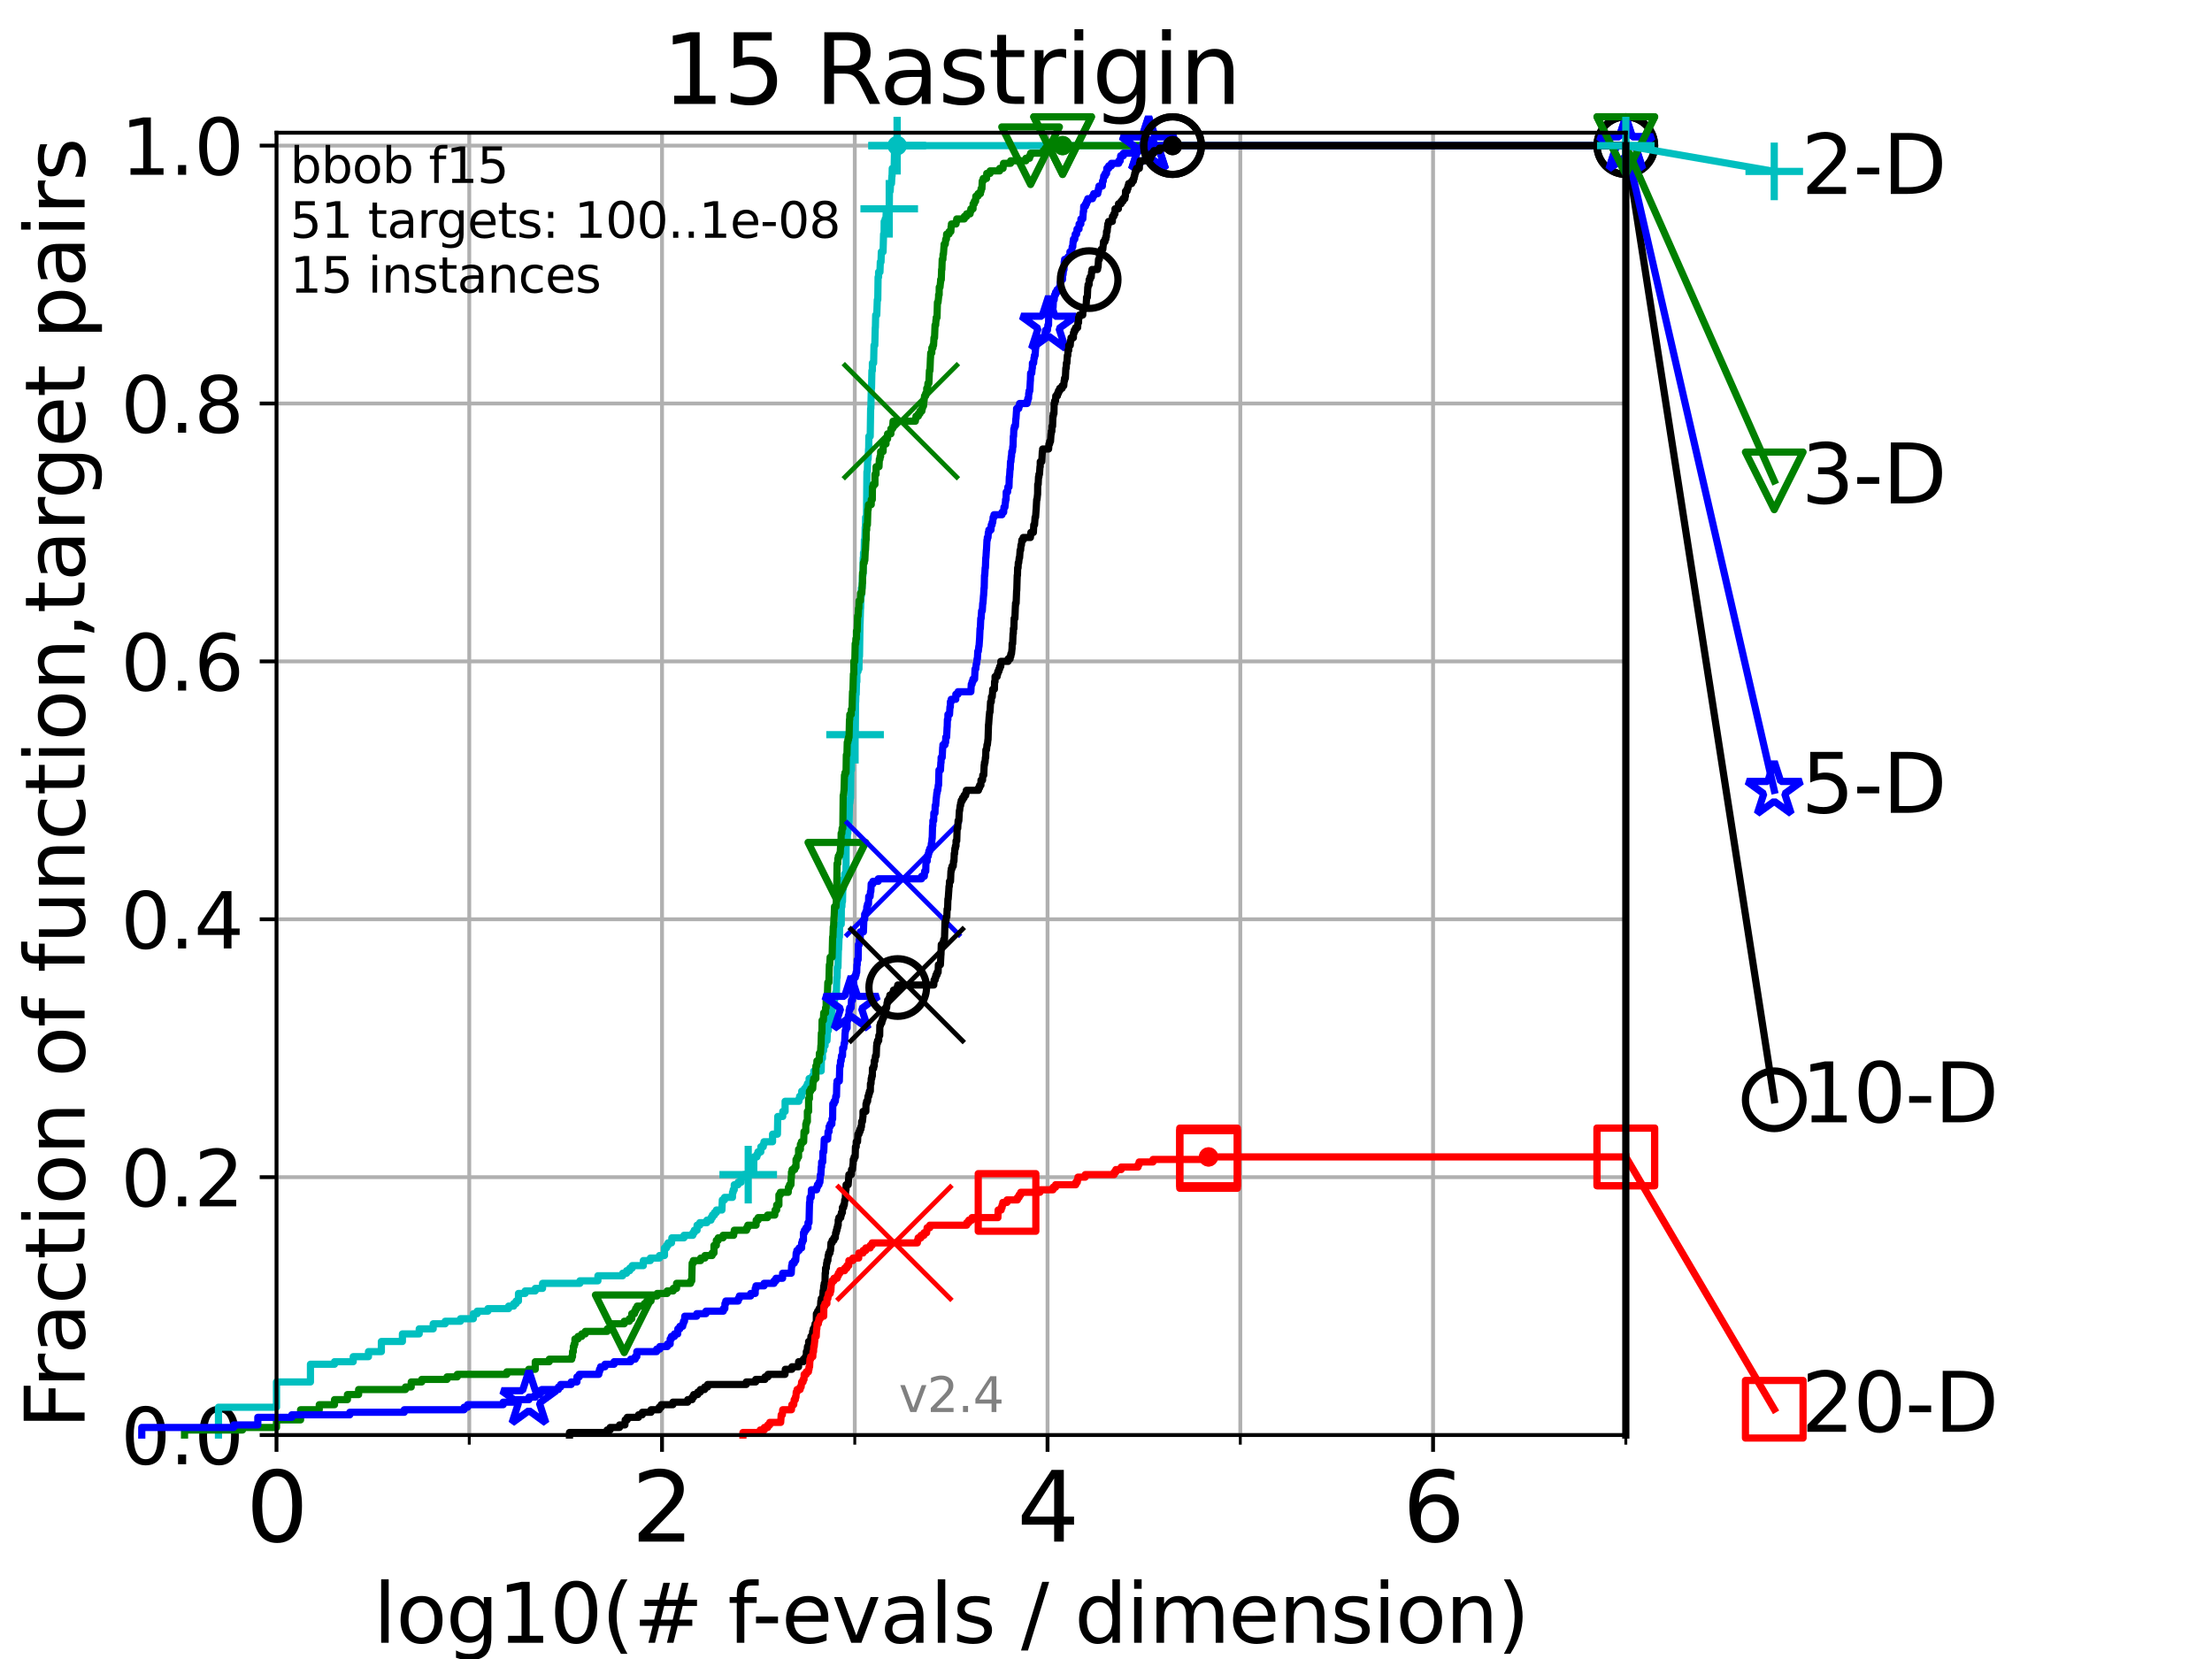 <?xml version="1.0" encoding="utf-8" standalone="no"?>
<!DOCTYPE svg PUBLIC "-//W3C//DTD SVG 1.1//EN"
  "http://www.w3.org/Graphics/SVG/1.1/DTD/svg11.dtd">
<svg height="345.6pt" version="1.1" viewBox="0 0 460.8 345.6" width="460.8pt" xmlns="http://www.w3.org/2000/svg" xmlns:xlink="http://www.w3.org/1999/xlink">
 <defs>
  <style type="text/css">*{stroke-linecap:butt;stroke-linejoin:round;}</style>
 </defs>
 <g id="figure_1">
  <g id="patch_1">
   <path d="M 0 345.6 
L 460.8 345.6 
L 460.8 0 
L 0 0 
z
" style="fill:#ffffff;"/>
  </g>
  <g id="axes_1">
   <g id="patch_2">
    <path d="M 57.6 298.944 
L 338.688 298.944 
L 338.688 27.648 
L 57.6 27.648 
z
" style="fill:#ffffff;"/>
   </g>
   <g id="matplotlib.axis_1">
    <g id="xtick_1">
     <g id="line2d_1">
      <path clip-path="url(#p8e944461b7)" d="M 57.6 298.944 
L 57.6 27.648 
" style="fill:none;stroke:#b0b0b0;stroke-linecap:square;stroke-width:0.8;"/>
     </g>
     <g id="line2d_2">
      <defs>
       <path d="M 0 0 
L 0 3.5 
" id="m6e6fcc7b8b" style="stroke:#000000;stroke-width:0.8;"/>
      </defs>
      <g>
       <use style="stroke:#000000;stroke-width:0.8;" x="57.6" xlink:href="#m6e6fcc7b8b" y="298.944"/>
      </g>
     </g>
     <g id="text_1">
      <!-- 0 -->
      <g transform="translate(51.237 321.141)scale(0.2 -0.2)">
       <defs>
        <path d="M 2034 4250 
Q 1547 4250 1301 3770 
Q 1056 3291 1056 2328 
Q 1056 1369 1301 889 
Q 1547 409 2034 409 
Q 2525 409 2770 889 
Q 3016 1369 3016 2328 
Q 3016 3291 2770 3770 
Q 2525 4250 2034 4250 
z
M 2034 4750 
Q 2819 4750 3233 4129 
Q 3647 3509 3647 2328 
Q 3647 1150 3233 529 
Q 2819 -91 2034 -91 
Q 1250 -91 836 529 
Q 422 1150 422 2328 
Q 422 3509 836 4129 
Q 1250 4750 2034 4750 
z
" id="DejaVuSans-30" transform="scale(0.016)"/>
       </defs>
       <use xlink:href="#DejaVuSans-30"/>
      </g>
     </g>
    </g>
    <g id="xtick_2">
     <g id="line2d_3">
      <path clip-path="url(#p8e944461b7)" d="M 137.911 298.944 
L 137.911 27.648 
" style="fill:none;stroke:#b0b0b0;stroke-linecap:square;stroke-width:0.8;"/>
     </g>
     <g id="line2d_4">
      <g>
       <use style="stroke:#000000;stroke-width:0.8;" x="137.911" xlink:href="#m6e6fcc7b8b" y="298.944"/>
      </g>
     </g>
     <g id="text_2">
      <!-- 2 -->
      <g transform="translate(131.548 321.141)scale(0.2 -0.2)">
       <defs>
        <path d="M 1228 531 
L 3431 531 
L 3431 0 
L 469 0 
L 469 531 
Q 828 903 1448 1529 
Q 2069 2156 2228 2338 
Q 2531 2678 2651 2914 
Q 2772 3150 2772 3378 
Q 2772 3750 2511 3984 
Q 2250 4219 1831 4219 
Q 1534 4219 1204 4116 
Q 875 4013 500 3803 
L 500 4441 
Q 881 4594 1212 4672 
Q 1544 4750 1819 4750 
Q 2544 4750 2975 4387 
Q 3406 4025 3406 3419 
Q 3406 3131 3298 2873 
Q 3191 2616 2906 2266 
Q 2828 2175 2409 1742 
Q 1991 1309 1228 531 
z
" id="DejaVuSans-32" transform="scale(0.016)"/>
       </defs>
       <use xlink:href="#DejaVuSans-32"/>
      </g>
     </g>
    </g>
    <g id="xtick_3">
     <g id="line2d_5">
      <path clip-path="url(#p8e944461b7)" d="M 218.222 298.944 
L 218.222 27.648 
" style="fill:none;stroke:#b0b0b0;stroke-linecap:square;stroke-width:0.8;"/>
     </g>
     <g id="line2d_6">
      <g>
       <use style="stroke:#000000;stroke-width:0.8;" x="218.222" xlink:href="#m6e6fcc7b8b" y="298.944"/>
      </g>
     </g>
     <g id="text_3">
      <!-- 4 -->
      <g transform="translate(211.859 321.141)scale(0.2 -0.2)">
       <defs>
        <path d="M 2419 4116 
L 825 1625 
L 2419 1625 
L 2419 4116 
z
M 2253 4666 
L 3047 4666 
L 3047 1625 
L 3713 1625 
L 3713 1100 
L 3047 1100 
L 3047 0 
L 2419 0 
L 2419 1100 
L 313 1100 
L 313 1709 
L 2253 4666 
z
" id="DejaVuSans-34" transform="scale(0.016)"/>
       </defs>
       <use xlink:href="#DejaVuSans-34"/>
      </g>
     </g>
    </g>
    <g id="xtick_4">
     <g id="line2d_7">
      <path clip-path="url(#p8e944461b7)" d="M 298.533 298.944 
L 298.533 27.648 
" style="fill:none;stroke:#b0b0b0;stroke-linecap:square;stroke-width:0.8;"/>
     </g>
     <g id="line2d_8">
      <g>
       <use style="stroke:#000000;stroke-width:0.8;" x="298.533" xlink:href="#m6e6fcc7b8b" y="298.944"/>
      </g>
     </g>
     <g id="text_4">
      <!-- 6 -->
      <g transform="translate(292.17 321.141)scale(0.2 -0.2)">
       <defs>
        <path d="M 2113 2584 
Q 1688 2584 1439 2293 
Q 1191 2003 1191 1497 
Q 1191 994 1439 701 
Q 1688 409 2113 409 
Q 2538 409 2786 701 
Q 3034 994 3034 1497 
Q 3034 2003 2786 2293 
Q 2538 2584 2113 2584 
z
M 3366 4563 
L 3366 3988 
Q 3128 4100 2886 4159 
Q 2644 4219 2406 4219 
Q 1781 4219 1451 3797 
Q 1122 3375 1075 2522 
Q 1259 2794 1537 2939 
Q 1816 3084 2150 3084 
Q 2853 3084 3261 2657 
Q 3669 2231 3669 1497 
Q 3669 778 3244 343 
Q 2819 -91 2113 -91 
Q 1303 -91 875 529 
Q 447 1150 447 2328 
Q 447 3434 972 4092 
Q 1497 4750 2381 4750 
Q 2619 4750 2861 4703 
Q 3103 4656 3366 4563 
z
" id="DejaVuSans-36" transform="scale(0.016)"/>
       </defs>
       <use xlink:href="#DejaVuSans-36"/>
      </g>
     </g>
    </g>
    <g id="xtick_5">
     <g id="line2d_9">
      <path clip-path="url(#p8e944461b7)" d="M 97.755 298.944 
L 97.755 27.648 
" style="fill:none;stroke:#b0b0b0;stroke-linecap:square;stroke-width:0.8;"/>
     </g>
     <g id="line2d_10">
      <defs>
       <path d="M 0 0 
L 0 2 
" id="m2da23f19ed" style="stroke:#000000;stroke-width:0.6;"/>
      </defs>
      <g>
       <use style="stroke:#000000;stroke-width:0.6;" x="97.755" xlink:href="#m2da23f19ed" y="298.944"/>
      </g>
     </g>
    </g>
    <g id="xtick_6">
     <g id="line2d_11">
      <path clip-path="url(#p8e944461b7)" d="M 178.066 298.944 
L 178.066 27.648 
" style="fill:none;stroke:#b0b0b0;stroke-linecap:square;stroke-width:0.8;"/>
     </g>
     <g id="line2d_12">
      <g>
       <use style="stroke:#000000;stroke-width:0.6;" x="178.066" xlink:href="#m2da23f19ed" y="298.944"/>
      </g>
     </g>
    </g>
    <g id="xtick_7">
     <g id="line2d_13">
      <path clip-path="url(#p8e944461b7)" d="M 258.377 298.944 
L 258.377 27.648 
" style="fill:none;stroke:#b0b0b0;stroke-linecap:square;stroke-width:0.8;"/>
     </g>
     <g id="line2d_14">
      <g>
       <use style="stroke:#000000;stroke-width:0.6;" x="258.377" xlink:href="#m2da23f19ed" y="298.944"/>
      </g>
     </g>
    </g>
    <g id="xtick_8">
     <g id="line2d_15">
      <path clip-path="url(#p8e944461b7)" d="M 338.688 298.944 
L 338.688 27.648 
" style="fill:none;stroke:#b0b0b0;stroke-linecap:square;stroke-width:0.8;"/>
     </g>
     <g id="line2d_16">
      <g>
       <use style="stroke:#000000;stroke-width:0.6;" x="338.688" xlink:href="#m2da23f19ed" y="298.944"/>
      </g>
     </g>
    </g>
    <g id="text_5">
     <!-- log10(# f-evals / dimension) -->
     <g transform="translate(77.764 342.218)scale(0.17 -0.17)">
      <defs>
       <path d="M 603 4863 
L 1178 4863 
L 1178 0 
L 603 0 
L 603 4863 
z
" id="DejaVuSans-6c" transform="scale(0.016)"/>
       <path d="M 1959 3097 
Q 1497 3097 1228 2736 
Q 959 2375 959 1747 
Q 959 1119 1226 758 
Q 1494 397 1959 397 
Q 2419 397 2687 759 
Q 2956 1122 2956 1747 
Q 2956 2369 2687 2733 
Q 2419 3097 1959 3097 
z
M 1959 3584 
Q 2709 3584 3137 3096 
Q 3566 2609 3566 1747 
Q 3566 888 3137 398 
Q 2709 -91 1959 -91 
Q 1206 -91 779 398 
Q 353 888 353 1747 
Q 353 2609 779 3096 
Q 1206 3584 1959 3584 
z
" id="DejaVuSans-6f" transform="scale(0.016)"/>
       <path d="M 2906 1791 
Q 2906 2416 2648 2759 
Q 2391 3103 1925 3103 
Q 1463 3103 1205 2759 
Q 947 2416 947 1791 
Q 947 1169 1205 825 
Q 1463 481 1925 481 
Q 2391 481 2648 825 
Q 2906 1169 2906 1791 
z
M 3481 434 
Q 3481 -459 3084 -895 
Q 2688 -1331 1869 -1331 
Q 1566 -1331 1297 -1286 
Q 1028 -1241 775 -1147 
L 775 -588 
Q 1028 -725 1275 -790 
Q 1522 -856 1778 -856 
Q 2344 -856 2625 -561 
Q 2906 -266 2906 331 
L 2906 616 
Q 2728 306 2450 153 
Q 2172 0 1784 0 
Q 1141 0 747 490 
Q 353 981 353 1791 
Q 353 2603 747 3093 
Q 1141 3584 1784 3584 
Q 2172 3584 2450 3431 
Q 2728 3278 2906 2969 
L 2906 3500 
L 3481 3500 
L 3481 434 
z
" id="DejaVuSans-67" transform="scale(0.016)"/>
       <path d="M 794 531 
L 1825 531 
L 1825 4091 
L 703 3866 
L 703 4441 
L 1819 4666 
L 2450 4666 
L 2450 531 
L 3481 531 
L 3481 0 
L 794 0 
L 794 531 
z
" id="DejaVuSans-31" transform="scale(0.016)"/>
       <path d="M 1984 4856 
Q 1566 4138 1362 3434 
Q 1159 2731 1159 2009 
Q 1159 1288 1364 580 
Q 1569 -128 1984 -844 
L 1484 -844 
Q 1016 -109 783 600 
Q 550 1309 550 2009 
Q 550 2706 781 3412 
Q 1013 4119 1484 4856 
L 1984 4856 
z
" id="DejaVuSans-28" transform="scale(0.016)"/>
       <path d="M 3272 2816 
L 2363 2816 
L 2100 1772 
L 3016 1772 
L 3272 2816 
z
M 2803 4594 
L 2478 3297 
L 3391 3297 
L 3719 4594 
L 4219 4594 
L 3897 3297 
L 4872 3297 
L 4872 2816 
L 3775 2816 
L 3519 1772 
L 4513 1772 
L 4513 1294 
L 3397 1294 
L 3072 0 
L 2572 0 
L 2894 1294 
L 1978 1294 
L 1656 0 
L 1153 0 
L 1478 1294 
L 494 1294 
L 494 1772 
L 1594 1772 
L 1856 2816 
L 850 2816 
L 850 3297 
L 1978 3297 
L 2297 4594 
L 2803 4594 
z
" id="DejaVuSans-23" transform="scale(0.016)"/>
       <path id="DejaVuSans-20" transform="scale(0.016)"/>
       <path d="M 2375 4863 
L 2375 4384 
L 1825 4384 
Q 1516 4384 1395 4259 
Q 1275 4134 1275 3809 
L 1275 3500 
L 2222 3500 
L 2222 3053 
L 1275 3053 
L 1275 0 
L 697 0 
L 697 3053 
L 147 3053 
L 147 3500 
L 697 3500 
L 697 3744 
Q 697 4328 969 4595 
Q 1241 4863 1831 4863 
L 2375 4863 
z
" id="DejaVuSans-66" transform="scale(0.016)"/>
       <path d="M 313 2009 
L 1997 2009 
L 1997 1497 
L 313 1497 
L 313 2009 
z
" id="DejaVuSans-2d" transform="scale(0.016)"/>
       <path d="M 3597 1894 
L 3597 1613 
L 953 1613 
Q 991 1019 1311 708 
Q 1631 397 2203 397 
Q 2534 397 2845 478 
Q 3156 559 3463 722 
L 3463 178 
Q 3153 47 2828 -22 
Q 2503 -91 2169 -91 
Q 1331 -91 842 396 
Q 353 884 353 1716 
Q 353 2575 817 3079 
Q 1281 3584 2069 3584 
Q 2775 3584 3186 3129 
Q 3597 2675 3597 1894 
z
M 3022 2063 
Q 3016 2534 2758 2815 
Q 2500 3097 2075 3097 
Q 1594 3097 1305 2825 
Q 1016 2553 972 2059 
L 3022 2063 
z
" id="DejaVuSans-65" transform="scale(0.016)"/>
       <path d="M 191 3500 
L 800 3500 
L 1894 563 
L 2988 3500 
L 3597 3500 
L 2284 0 
L 1503 0 
L 191 3500 
z
" id="DejaVuSans-76" transform="scale(0.016)"/>
       <path d="M 2194 1759 
Q 1497 1759 1228 1600 
Q 959 1441 959 1056 
Q 959 750 1161 570 
Q 1363 391 1709 391 
Q 2188 391 2477 730 
Q 2766 1069 2766 1631 
L 2766 1759 
L 2194 1759 
z
M 3341 1997 
L 3341 0 
L 2766 0 
L 2766 531 
Q 2569 213 2275 61 
Q 1981 -91 1556 -91 
Q 1019 -91 701 211 
Q 384 513 384 1019 
Q 384 1609 779 1909 
Q 1175 2209 1959 2209 
L 2766 2209 
L 2766 2266 
Q 2766 2663 2505 2880 
Q 2244 3097 1772 3097 
Q 1472 3097 1187 3025 
Q 903 2953 641 2809 
L 641 3341 
Q 956 3463 1253 3523 
Q 1550 3584 1831 3584 
Q 2591 3584 2966 3190 
Q 3341 2797 3341 1997 
z
" id="DejaVuSans-61" transform="scale(0.016)"/>
       <path d="M 2834 3397 
L 2834 2853 
Q 2591 2978 2328 3040 
Q 2066 3103 1784 3103 
Q 1356 3103 1142 2972 
Q 928 2841 928 2578 
Q 928 2378 1081 2264 
Q 1234 2150 1697 2047 
L 1894 2003 
Q 2506 1872 2764 1633 
Q 3022 1394 3022 966 
Q 3022 478 2636 193 
Q 2250 -91 1575 -91 
Q 1294 -91 989 -36 
Q 684 19 347 128 
L 347 722 
Q 666 556 975 473 
Q 1284 391 1588 391 
Q 1994 391 2212 530 
Q 2431 669 2431 922 
Q 2431 1156 2273 1281 
Q 2116 1406 1581 1522 
L 1381 1569 
Q 847 1681 609 1914 
Q 372 2147 372 2553 
Q 372 3047 722 3315 
Q 1072 3584 1716 3584 
Q 2034 3584 2315 3537 
Q 2597 3491 2834 3397 
z
" id="DejaVuSans-73" transform="scale(0.016)"/>
       <path d="M 1625 4666 
L 2156 4666 
L 531 -594 
L 0 -594 
L 1625 4666 
z
" id="DejaVuSans-2f" transform="scale(0.016)"/>
       <path d="M 2906 2969 
L 2906 4863 
L 3481 4863 
L 3481 0 
L 2906 0 
L 2906 525 
Q 2725 213 2448 61 
Q 2172 -91 1784 -91 
Q 1150 -91 751 415 
Q 353 922 353 1747 
Q 353 2572 751 3078 
Q 1150 3584 1784 3584 
Q 2172 3584 2448 3432 
Q 2725 3281 2906 2969 
z
M 947 1747 
Q 947 1113 1208 752 
Q 1469 391 1925 391 
Q 2381 391 2643 752 
Q 2906 1113 2906 1747 
Q 2906 2381 2643 2742 
Q 2381 3103 1925 3103 
Q 1469 3103 1208 2742 
Q 947 2381 947 1747 
z
" id="DejaVuSans-64" transform="scale(0.016)"/>
       <path d="M 603 3500 
L 1178 3500 
L 1178 0 
L 603 0 
L 603 3500 
z
M 603 4863 
L 1178 4863 
L 1178 4134 
L 603 4134 
L 603 4863 
z
" id="DejaVuSans-69" transform="scale(0.016)"/>
       <path d="M 3328 2828 
Q 3544 3216 3844 3400 
Q 4144 3584 4550 3584 
Q 5097 3584 5394 3201 
Q 5691 2819 5691 2113 
L 5691 0 
L 5113 0 
L 5113 2094 
Q 5113 2597 4934 2840 
Q 4756 3084 4391 3084 
Q 3944 3084 3684 2787 
Q 3425 2491 3425 1978 
L 3425 0 
L 2847 0 
L 2847 2094 
Q 2847 2600 2669 2842 
Q 2491 3084 2119 3084 
Q 1678 3084 1418 2786 
Q 1159 2488 1159 1978 
L 1159 0 
L 581 0 
L 581 3500 
L 1159 3500 
L 1159 2956 
Q 1356 3278 1631 3431 
Q 1906 3584 2284 3584 
Q 2666 3584 2933 3390 
Q 3200 3197 3328 2828 
z
" id="DejaVuSans-6d" transform="scale(0.016)"/>
       <path d="M 3513 2113 
L 3513 0 
L 2938 0 
L 2938 2094 
Q 2938 2591 2744 2837 
Q 2550 3084 2163 3084 
Q 1697 3084 1428 2787 
Q 1159 2491 1159 1978 
L 1159 0 
L 581 0 
L 581 3500 
L 1159 3500 
L 1159 2956 
Q 1366 3272 1645 3428 
Q 1925 3584 2291 3584 
Q 2894 3584 3203 3211 
Q 3513 2838 3513 2113 
z
" id="DejaVuSans-6e" transform="scale(0.016)"/>
       <path d="M 513 4856 
L 1013 4856 
Q 1481 4119 1714 3412 
Q 1947 2706 1947 2009 
Q 1947 1309 1714 600 
Q 1481 -109 1013 -844 
L 513 -844 
Q 928 -128 1133 580 
Q 1338 1288 1338 2009 
Q 1338 2731 1133 3434 
Q 928 4138 513 4856 
z
" id="DejaVuSans-29" transform="scale(0.016)"/>
      </defs>
      <use xlink:href="#DejaVuSans-6c"/>
      <use x="27.783" xlink:href="#DejaVuSans-6f"/>
      <use x="88.965" xlink:href="#DejaVuSans-67"/>
      <use x="152.441" xlink:href="#DejaVuSans-31"/>
      <use x="216.064" xlink:href="#DejaVuSans-30"/>
      <use x="279.688" xlink:href="#DejaVuSans-28"/>
      <use x="318.701" xlink:href="#DejaVuSans-23"/>
      <use x="402.49" xlink:href="#DejaVuSans-20"/>
      <use x="434.277" xlink:href="#DejaVuSans-66"/>
      <use x="463.982" xlink:href="#DejaVuSans-2d"/>
      <use x="500.066" xlink:href="#DejaVuSans-65"/>
      <use x="561.59" xlink:href="#DejaVuSans-76"/>
      <use x="620.77" xlink:href="#DejaVuSans-61"/>
      <use x="682.049" xlink:href="#DejaVuSans-6c"/>
      <use x="709.832" xlink:href="#DejaVuSans-73"/>
      <use x="761.932" xlink:href="#DejaVuSans-20"/>
      <use x="793.719" xlink:href="#DejaVuSans-2f"/>
      <use x="827.41" xlink:href="#DejaVuSans-20"/>
      <use x="859.197" xlink:href="#DejaVuSans-64"/>
      <use x="922.674" xlink:href="#DejaVuSans-69"/>
      <use x="950.457" xlink:href="#DejaVuSans-6d"/>
      <use x="1047.869" xlink:href="#DejaVuSans-65"/>
      <use x="1109.393" xlink:href="#DejaVuSans-6e"/>
      <use x="1172.771" xlink:href="#DejaVuSans-73"/>
      <use x="1224.871" xlink:href="#DejaVuSans-69"/>
      <use x="1252.654" xlink:href="#DejaVuSans-6f"/>
      <use x="1313.836" xlink:href="#DejaVuSans-6e"/>
      <use x="1377.215" xlink:href="#DejaVuSans-29"/>
     </g>
    </g>
   </g>
   <g id="matplotlib.axis_2">
    <g id="ytick_1">
     <g id="line2d_17">
      <path clip-path="url(#p8e944461b7)" d="M 57.6 298.944 
L 338.688 298.944 
" style="fill:none;stroke:#b0b0b0;stroke-linecap:square;stroke-width:0.8;"/>
     </g>
     <g id="line2d_18">
      <defs>
       <path d="M 0 0 
L -3.5 0 
" id="mefc1af5d9d" style="stroke:#000000;stroke-width:0.8;"/>
      </defs>
      <g>
       <use style="stroke:#000000;stroke-width:0.8;" x="57.6" xlink:href="#mefc1af5d9d" y="298.944"/>
      </g>
     </g>
     <g id="text_6">
      <!-- 0.0 -->
      <g transform="translate(25.155 305.023)scale(0.16 -0.16)">
       <defs>
        <path d="M 684 794 
L 1344 794 
L 1344 0 
L 684 0 
L 684 794 
z
" id="DejaVuSans-2e" transform="scale(0.016)"/>
       </defs>
       <use xlink:href="#DejaVuSans-30"/>
       <use x="63.623" xlink:href="#DejaVuSans-2e"/>
       <use x="95.41" xlink:href="#DejaVuSans-30"/>
      </g>
     </g>
    </g>
    <g id="ytick_2">
     <g id="line2d_19">
      <path clip-path="url(#p8e944461b7)" d="M 57.6 245.222 
L 338.688 245.222 
" style="fill:none;stroke:#b0b0b0;stroke-linecap:square;stroke-width:0.8;"/>
     </g>
     <g id="line2d_20">
      <g>
       <use style="stroke:#000000;stroke-width:0.8;" x="57.6" xlink:href="#mefc1af5d9d" y="245.222"/>
      </g>
     </g>
     <g id="text_7">
      <!-- 0.2 -->
      <g transform="translate(25.155 251.301)scale(0.16 -0.16)">
       <use xlink:href="#DejaVuSans-30"/>
       <use x="63.623" xlink:href="#DejaVuSans-2e"/>
       <use x="95.41" xlink:href="#DejaVuSans-32"/>
      </g>
     </g>
    </g>
    <g id="ytick_3">
     <g id="line2d_21">
      <path clip-path="url(#p8e944461b7)" d="M 57.6 191.5 
L 338.688 191.5 
" style="fill:none;stroke:#b0b0b0;stroke-linecap:square;stroke-width:0.8;"/>
     </g>
     <g id="line2d_22">
      <g>
       <use style="stroke:#000000;stroke-width:0.8;" x="57.6" xlink:href="#mefc1af5d9d" y="191.5"/>
      </g>
     </g>
     <g id="text_8">
      <!-- 0.4 -->
      <g transform="translate(25.155 197.579)scale(0.16 -0.16)">
       <use xlink:href="#DejaVuSans-30"/>
       <use x="63.623" xlink:href="#DejaVuSans-2e"/>
       <use x="95.41" xlink:href="#DejaVuSans-34"/>
      </g>
     </g>
    </g>
    <g id="ytick_4">
     <g id="line2d_23">
      <path clip-path="url(#p8e944461b7)" d="M 57.6 137.778 
L 338.688 137.778 
" style="fill:none;stroke:#b0b0b0;stroke-linecap:square;stroke-width:0.8;"/>
     </g>
     <g id="line2d_24">
      <g>
       <use style="stroke:#000000;stroke-width:0.8;" x="57.6" xlink:href="#mefc1af5d9d" y="137.778"/>
      </g>
     </g>
     <g id="text_9">
      <!-- 0.6 -->
      <g transform="translate(25.155 143.857)scale(0.16 -0.16)">
       <use xlink:href="#DejaVuSans-30"/>
       <use x="63.623" xlink:href="#DejaVuSans-2e"/>
       <use x="95.41" xlink:href="#DejaVuSans-36"/>
      </g>
     </g>
    </g>
    <g id="ytick_5">
     <g id="line2d_25">
      <path clip-path="url(#p8e944461b7)" d="M 57.6 84.056 
L 338.688 84.056 
" style="fill:none;stroke:#b0b0b0;stroke-linecap:square;stroke-width:0.8;"/>
     </g>
     <g id="line2d_26">
      <g>
       <use style="stroke:#000000;stroke-width:0.8;" x="57.6" xlink:href="#mefc1af5d9d" y="84.056"/>
      </g>
     </g>
     <g id="text_10">
      <!-- 0.8 -->
      <g transform="translate(25.155 90.135)scale(0.16 -0.16)">
       <defs>
        <path d="M 2034 2216 
Q 1584 2216 1326 1975 
Q 1069 1734 1069 1313 
Q 1069 891 1326 650 
Q 1584 409 2034 409 
Q 2484 409 2743 651 
Q 3003 894 3003 1313 
Q 3003 1734 2745 1975 
Q 2488 2216 2034 2216 
z
M 1403 2484 
Q 997 2584 770 2862 
Q 544 3141 544 3541 
Q 544 4100 942 4425 
Q 1341 4750 2034 4750 
Q 2731 4750 3128 4425 
Q 3525 4100 3525 3541 
Q 3525 3141 3298 2862 
Q 3072 2584 2669 2484 
Q 3125 2378 3379 2068 
Q 3634 1759 3634 1313 
Q 3634 634 3220 271 
Q 2806 -91 2034 -91 
Q 1263 -91 848 271 
Q 434 634 434 1313 
Q 434 1759 690 2068 
Q 947 2378 1403 2484 
z
M 1172 3481 
Q 1172 3119 1398 2916 
Q 1625 2713 2034 2713 
Q 2441 2713 2670 2916 
Q 2900 3119 2900 3481 
Q 2900 3844 2670 4047 
Q 2441 4250 2034 4250 
Q 1625 4250 1398 4047 
Q 1172 3844 1172 3481 
z
" id="DejaVuSans-38" transform="scale(0.016)"/>
       </defs>
       <use xlink:href="#DejaVuSans-30"/>
       <use x="63.623" xlink:href="#DejaVuSans-2e"/>
       <use x="95.41" xlink:href="#DejaVuSans-38"/>
      </g>
     </g>
    </g>
    <g id="ytick_6">
     <g id="line2d_27">
      <path clip-path="url(#p8e944461b7)" d="M 57.6 30.334 
L 338.688 30.334 
" style="fill:none;stroke:#b0b0b0;stroke-linecap:square;stroke-width:0.8;"/>
     </g>
     <g id="line2d_28">
      <g>
       <use style="stroke:#000000;stroke-width:0.8;" x="57.6" xlink:href="#mefc1af5d9d" y="30.334"/>
      </g>
     </g>
     <g id="text_11">
      <!-- 1.0 -->
      <g transform="translate(25.155 36.413)scale(0.16 -0.16)">
       <use xlink:href="#DejaVuSans-31"/>
       <use x="63.623" xlink:href="#DejaVuSans-2e"/>
       <use x="95.41" xlink:href="#DejaVuSans-30"/>
      </g>
     </g>
    </g>
    <g id="text_12">
     <!-- Fraction of function,target pairs -->
     <g transform="translate(17.62 297.681)rotate(-90)scale(0.17 -0.17)">
      <defs>
       <path d="M 628 4666 
L 3309 4666 
L 3309 4134 
L 1259 4134 
L 1259 2759 
L 3109 2759 
L 3109 2228 
L 1259 2228 
L 1259 0 
L 628 0 
L 628 4666 
z
" id="DejaVuSans-46" transform="scale(0.016)"/>
       <path d="M 2631 2963 
Q 2534 3019 2420 3045 
Q 2306 3072 2169 3072 
Q 1681 3072 1420 2755 
Q 1159 2438 1159 1844 
L 1159 0 
L 581 0 
L 581 3500 
L 1159 3500 
L 1159 2956 
Q 1341 3275 1631 3429 
Q 1922 3584 2338 3584 
Q 2397 3584 2469 3576 
Q 2541 3569 2628 3553 
L 2631 2963 
z
" id="DejaVuSans-72" transform="scale(0.016)"/>
       <path d="M 3122 3366 
L 3122 2828 
Q 2878 2963 2633 3030 
Q 2388 3097 2138 3097 
Q 1578 3097 1268 2742 
Q 959 2388 959 1747 
Q 959 1106 1268 751 
Q 1578 397 2138 397 
Q 2388 397 2633 464 
Q 2878 531 3122 666 
L 3122 134 
Q 2881 22 2623 -34 
Q 2366 -91 2075 -91 
Q 1284 -91 818 406 
Q 353 903 353 1747 
Q 353 2603 823 3093 
Q 1294 3584 2113 3584 
Q 2378 3584 2631 3529 
Q 2884 3475 3122 3366 
z
" id="DejaVuSans-63" transform="scale(0.016)"/>
       <path d="M 1172 4494 
L 1172 3500 
L 2356 3500 
L 2356 3053 
L 1172 3053 
L 1172 1153 
Q 1172 725 1289 603 
Q 1406 481 1766 481 
L 2356 481 
L 2356 0 
L 1766 0 
Q 1100 0 847 248 
Q 594 497 594 1153 
L 594 3053 
L 172 3053 
L 172 3500 
L 594 3500 
L 594 4494 
L 1172 4494 
z
" id="DejaVuSans-74" transform="scale(0.016)"/>
       <path d="M 544 1381 
L 544 3500 
L 1119 3500 
L 1119 1403 
Q 1119 906 1312 657 
Q 1506 409 1894 409 
Q 2359 409 2629 706 
Q 2900 1003 2900 1516 
L 2900 3500 
L 3475 3500 
L 3475 0 
L 2900 0 
L 2900 538 
Q 2691 219 2414 64 
Q 2138 -91 1772 -91 
Q 1169 -91 856 284 
Q 544 659 544 1381 
z
M 1991 3584 
L 1991 3584 
z
" id="DejaVuSans-75" transform="scale(0.016)"/>
       <path d="M 750 794 
L 1409 794 
L 1409 256 
L 897 -744 
L 494 -744 
L 750 256 
L 750 794 
z
" id="DejaVuSans-2c" transform="scale(0.016)"/>
       <path d="M 1159 525 
L 1159 -1331 
L 581 -1331 
L 581 3500 
L 1159 3500 
L 1159 2969 
Q 1341 3281 1617 3432 
Q 1894 3584 2278 3584 
Q 2916 3584 3314 3078 
Q 3713 2572 3713 1747 
Q 3713 922 3314 415 
Q 2916 -91 2278 -91 
Q 1894 -91 1617 61 
Q 1341 213 1159 525 
z
M 3116 1747 
Q 3116 2381 2855 2742 
Q 2594 3103 2138 3103 
Q 1681 3103 1420 2742 
Q 1159 2381 1159 1747 
Q 1159 1113 1420 752 
Q 1681 391 2138 391 
Q 2594 391 2855 752 
Q 3116 1113 3116 1747 
z
" id="DejaVuSans-70" transform="scale(0.016)"/>
      </defs>
      <use xlink:href="#DejaVuSans-46"/>
      <use x="50.27" xlink:href="#DejaVuSans-72"/>
      <use x="91.383" xlink:href="#DejaVuSans-61"/>
      <use x="152.662" xlink:href="#DejaVuSans-63"/>
      <use x="207.643" xlink:href="#DejaVuSans-74"/>
      <use x="246.852" xlink:href="#DejaVuSans-69"/>
      <use x="274.635" xlink:href="#DejaVuSans-6f"/>
      <use x="335.816" xlink:href="#DejaVuSans-6e"/>
      <use x="399.195" xlink:href="#DejaVuSans-20"/>
      <use x="430.982" xlink:href="#DejaVuSans-6f"/>
      <use x="492.164" xlink:href="#DejaVuSans-66"/>
      <use x="527.369" xlink:href="#DejaVuSans-20"/>
      <use x="559.156" xlink:href="#DejaVuSans-66"/>
      <use x="594.361" xlink:href="#DejaVuSans-75"/>
      <use x="657.74" xlink:href="#DejaVuSans-6e"/>
      <use x="721.119" xlink:href="#DejaVuSans-63"/>
      <use x="776.1" xlink:href="#DejaVuSans-74"/>
      <use x="815.309" xlink:href="#DejaVuSans-69"/>
      <use x="843.092" xlink:href="#DejaVuSans-6f"/>
      <use x="904.273" xlink:href="#DejaVuSans-6e"/>
      <use x="967.652" xlink:href="#DejaVuSans-2c"/>
      <use x="999.439" xlink:href="#DejaVuSans-74"/>
      <use x="1038.648" xlink:href="#DejaVuSans-61"/>
      <use x="1099.928" xlink:href="#DejaVuSans-72"/>
      <use x="1139.291" xlink:href="#DejaVuSans-67"/>
      <use x="1202.768" xlink:href="#DejaVuSans-65"/>
      <use x="1264.291" xlink:href="#DejaVuSans-74"/>
      <use x="1303.5" xlink:href="#DejaVuSans-20"/>
      <use x="1335.287" xlink:href="#DejaVuSans-70"/>
      <use x="1398.764" xlink:href="#DejaVuSans-61"/>
      <use x="1460.043" xlink:href="#DejaVuSans-69"/>
      <use x="1487.826" xlink:href="#DejaVuSans-72"/>
      <use x="1528.939" xlink:href="#DejaVuSans-73"/>
     </g>
    </g>
   </g>
   <g id="line2d_29">
    <defs>
     <path d="M 0 1.5 
C 0.398 1.5 0.779 1.342 1.061 1.061 
C 1.342 0.779 1.5 0.398 1.5 0 
C 1.5 -0.398 1.342 -0.779 1.061 -1.061 
C 0.779 -1.342 0.398 -1.5 0 -1.5 
C -0.398 -1.5 -0.779 -1.342 -1.061 -1.061 
C -1.342 -0.779 -1.5 -0.398 -1.5 0 
C -1.5 0.398 -1.342 0.779 -1.061 1.061 
C -0.779 1.342 -0.398 1.5 0 1.5 
z
" id="mc8fb3f9e73" style="stroke:#00bfbf;"/>
    </defs>
    <g>
     <use style="fill:#00bfbf;stroke:#00bfbf;" x="186.894" xlink:href="#mc8fb3f9e73" y="30.334"/>
     <use style="fill:#00bfbf;stroke:#00bfbf;" x="186.894" xlink:href="#mc8fb3f9e73" y="30.334"/>
    </g>
   </g>
   <g id="line2d_30">
    <path d="M 45.512 298.944 
L 45.512 293.15 
L 57.6 293.15 
L 57.6 287.884 
L 64.671 287.884 
L 64.671 284.197 
L 69.688 284.197 
L 69.688 283.67 
L 73.579 283.67 
L 73.579 282.617 
L 76.759 282.617 
L 76.759 281.563 
L 79.447 281.563 
L 79.447 279.457 
L 83.83 279.457 
L 83.83 277.877 
L 87.33 277.877 
L 87.33 276.823 
L 90.243 276.823 
L 90.243 275.77 
L 92.738 275.77 
L 92.738 275.243 
L 95.918 275.243 
L 95.918 274.716 
L 98.606 274.716 
L 98.606 273.663 
L 99.418 273.663 
L 99.418 273.136 
L 101.647 273.136 
L 101.647 272.61 
L 105.952 272.61 
L 105.952 272.083 
L 107.009 272.083 
L 107.009 271.556 
L 107.515 271.556 
L 107.515 271.03 
L 108.006 271.03 
L 108.006 269.45 
L 109.402 269.45 
L 109.402 268.923 
L 111.506 268.923 
L 111.506 268.396 
L 113.023 268.396 
L 113.023 267.343 
L 120.806 267.343 
L 120.806 266.816 
L 124.557 266.816 
L 124.557 265.763 
L 129.714 265.763 
L 129.714 265.236 
L 130.532 265.236 
L 130.532 264.709 
L 131.185 264.709 
L 131.185 264.183 
L 131.691 264.183 
L 131.691 263.656 
L 134.019 263.656 
L 134.019 262.603 
L 135.482 262.603 
L 135.482 262.076 
L 137.38 262.076 
L 137.38 261.549 
L 138.426 261.549 
L 138.426 259.969 
L 138.845 259.969 
L 138.845 259.443 
L 139.172 259.443 
L 139.172 258.916 
L 139.887 258.916 
L 139.965 257.862 
L 142.486 257.862 
L 142.486 257.336 
L 144.33 257.336 
L 144.33 256.809 
L 144.63 256.809 
L 144.63 256.282 
L 145.213 256.282 
L 145.213 255.229 
L 145.777 255.229 
L 145.777 254.702 
L 147.267 254.702 
L 147.267 254.176 
L 148.113 254.176 
L 148.113 253.649 
L 148.402 253.649 
L 148.402 253.122 
L 148.827 253.122 
L 148.827 252.596 
L 149.241 252.596 
L 149.241 252.069 
L 150.387 252.069 
L 150.472 249.962 
L 150.933 249.962 
L 150.933 249.436 
L 152.587 249.436 
L 152.587 248.382 
L 152.737 248.382 
L 152.737 247.855 
L 152.959 247.855 
L 152.959 246.802 
L 153.75 246.802 
L 153.75 246.275 
L 154.406 246.275 
L 154.406 245.222 
L 154.972 245.222 
L 154.972 244.695 
L 155.867 244.695 
L 155.867 244.169 
L 157.012 244.169 
L 157.041 241.009 
L 157.67 241.009 
L 157.67 240.482 
L 157.893 240.482 
L 157.893 239.955 
L 158.493 239.955 
L 158.493 238.902 
L 158.994 238.902 
L 158.994 238.375 
L 159.15 238.375 
L 159.15 237.848 
L 160.938 237.848 
L 160.938 236.268 
L 161.956 236.268 
L 162.021 232.582 
L 163.062 232.582 
L 163.062 231.528 
L 163.55 231.528 
L 163.55 229.421 
L 166.426 229.421 
L 166.426 228.895 
L 166.578 228.895 
L 166.578 228.368 
L 167.011 228.368 
L 167.011 227.315 
L 167.577 227.315 
L 167.577 226.788 
L 167.97 226.788 
L 167.97 226.261 
L 168.202 226.261 
L 168.202 225.735 
L 168.552 225.735 
L 168.552 224.681 
L 169.245 224.681 
L 169.245 224.155 
L 169.546 224.155 
L 169.546 223.101 
L 171.069 223.101 
L 171.121 220.468 
L 171.341 220.468 
L 171.341 218.888 
L 171.57 218.888 
L 171.57 217.834 
L 171.883 217.834 
L 171.883 216.781 
L 172.277 216.781 
L 172.386 214.674 
L 172.566 214.674 
L 172.566 213.094 
L 172.792 213.094 
L 172.792 212.041 
L 173.211 212.041 
L 173.246 210.461 
L 173.36 210.461 
L 173.383 208.881 
L 173.554 208.881 
L 173.554 208.354 
L 173.845 208.354 
L 173.845 207.827 
L 174.098 207.827 
L 174.098 206.774 
L 174.24 206.774 
L 174.316 203.614 
L 174.391 203.614 
L 174.424 201.507 
L 174.563 201.507 
L 174.648 197.82 
L 174.69 197.82 
L 174.796 195.187 
L 174.869 195.187 
L 174.901 192.553 
L 175.242 192.553 
L 175.273 188.867 
L 175.385 188.867 
L 175.416 187.813 
L 175.507 187.813 
L 175.567 185.18 
L 175.668 185.18 
L 175.777 183.073 
L 175.955 183.073 
L 175.955 182.02 
L 176.239 182.02 
L 176.268 175.699 
L 176.479 175.699 
L 176.546 173.593 
L 176.622 173.593 
L 176.622 171.486 
L 176.894 171.486 
L 176.959 167.272 
L 177.043 167.272 
L 177.135 166.219 
L 177.181 166.219 
L 177.245 160.426 
L 177.363 160.426 
L 177.4 156.212 
L 177.696 156.212 
L 177.785 154.632 
L 177.935 154.632 
L 177.979 153.052 
L 178.127 153.052 
L 178.231 146.205 
L 178.257 146.205 
L 178.292 144.625 
L 178.369 144.625 
L 178.429 141.992 
L 178.505 141.992 
L 178.505 139.885 
L 178.742 139.885 
L 178.742 139.358 
L 178.934 139.358 
L 178.983 136.725 
L 179.05 136.725 
L 179.156 129.878 
L 179.173 129.878 
L 179.262 126.718 
L 179.287 126.718 
L 179.36 124.084 
L 179.441 124.084 
L 179.441 122.504 
L 179.585 122.504 
L 179.681 119.871 
L 179.768 119.871 
L 179.831 116.184 
L 179.886 116.184 
L 179.886 115.131 
L 180.004 115.131 
L 180.066 112.497 
L 180.159 112.497 
L 180.229 109.864 
L 180.29 109.864 
L 180.321 107.757 
L 180.511 107.757 
L 180.594 98.277 
L 180.67 98.277 
L 180.752 95.643 
L 180.849 95.643 
L 180.938 93.536 
L 180.968 93.536 
L 180.997 90.903 
L 181.282 90.903 
L 181.369 85.109 
L 181.412 85.109 
L 181.513 80.896 
L 181.556 80.896 
L 181.634 77.209 
L 181.733 77.209 
L 181.733 75.629 
L 181.993 75.629 
L 182.069 71.942 
L 182.235 71.942 
L 182.33 68.255 
L 182.358 68.255 
L 182.419 65.622 
L 182.648 65.622 
L 182.755 62.462 
L 182.855 62.462 
L 182.921 57.722 
L 183.026 57.722 
L 183.026 56.668 
L 183.313 56.668 
L 183.384 54.562 
L 183.537 54.562 
L 183.595 52.455 
L 183.959 52.455 
L 184.064 48.768 
L 184.175 48.768 
L 184.188 46.135 
L 184.395 46.135 
L 184.395 45.608 
L 184.558 45.608 
L 184.642 43.501 
L 185.242 43.501 
L 185.276 39.814 
L 185.443 39.814 
L 185.511 38.234 
L 185.715 38.234 
L 185.793 36.654 
L 185.832 36.654 
L 185.872 35.074 
L 186.268 35.074 
L 186.334 31.914 
L 186.613 31.914 
L 186.613 31.387 
L 186.873 31.387 
L 186.894 30.334 
L 338.688 30.334 
L 338.688 30.334 
" style="fill:none;stroke:#00bfbf;stroke-linecap:square;stroke-width:1.5;"/>
   </g>
   <g id="line2d_31">
    <defs>
     <path d="M -6 0 
L 6 0 
M 0 6 
L 0 -6 
" id="mf36e933e34" style="stroke:#00bfbf;stroke-width:1.5;"/>
    </defs>
    <g>
     <use style="fill-opacity:0;stroke:#00bfbf;stroke-width:1.5;" x="155.867" xlink:href="#mf36e933e34" y="244.695"/>
     <use style="fill-opacity:0;stroke:#00bfbf;stroke-width:1.5;" x="178.127" xlink:href="#mf36e933e34" y="153.052"/>
     <use style="fill-opacity:0;stroke:#00bfbf;stroke-width:1.5;" x="185.242" xlink:href="#mf36e933e34" y="43.501"/>
     <use style="fill-opacity:0;stroke:#00bfbf;stroke-width:1.5;" x="186.894" xlink:href="#mf36e933e34" y="30.334"/>
     <use style="fill-opacity:0;stroke:#00bfbf;stroke-width:1.5;" x="186.894" xlink:href="#mf36e933e34" y="30.334"/>
     <use style="fill-opacity:0;stroke:#00bfbf;stroke-width:1.5;" x="338.688" xlink:href="#mf36e933e34" y="30.334"/>
    </g>
   </g>
   <g id="line2d_32">
    <path style="fill:none;stroke:#00bfbf;stroke-linecap:square;stroke-width:1.5;"/>
    <g/>
   </g>
   <g id="line2d_33">
    <defs>
     <path d="M 0 1.5 
C 0.398 1.5 0.779 1.342 1.061 1.061 
C 1.342 0.779 1.5 0.398 1.5 0 
C 1.5 -0.398 1.342 -0.779 1.061 -1.061 
C 0.779 -1.342 0.398 -1.5 0 -1.5 
C -0.398 -1.5 -0.779 -1.342 -1.061 -1.061 
C -1.342 -0.779 -1.5 -0.398 -1.5 0 
C -1.5 0.398 -1.342 0.779 -1.061 1.061 
C -0.779 1.342 -0.398 1.5 0 1.5 
z
" id="mea0646b087" style="stroke:#008000;"/>
    </defs>
    <g>
     <use style="fill:#008000;stroke:#008000;" x="221.362" xlink:href="#mea0646b087" y="30.334"/>
     <use style="fill:#008000;stroke:#008000;" x="221.362" xlink:href="#mea0646b087" y="30.334"/>
    </g>
   </g>
   <g id="line2d_34">
    <path d="M 38.441 298.944 
L 38.441 297.891 
L 50.529 297.891 
L 50.529 297.364 
L 57.6 297.364 
L 57.6 295.784 
L 62.617 295.784 
L 62.617 293.677 
L 66.508 293.677 
L 66.508 292.624 
L 69.688 292.624 
L 69.688 291.57 
L 72.376 291.57 
L 72.376 290.517 
L 74.705 290.517 
L 74.705 289.464 
L 84.464 289.464 
L 84.464 288.937 
L 85.667 288.937 
L 85.667 287.884 
L 87.85 287.884 
L 87.85 287.357 
L 93.122 287.357 
L 93.122 286.83 
L 95.26 286.83 
L 95.26 286.304 
L 105.585 286.304 
L 105.585 285.777 
L 110.132 285.777 
L 110.132 285.25 
L 111.506 285.25 
L 111.506 283.67 
L 114.419 283.67 
L 114.419 283.143 
L 119.097 283.143 
L 119.097 282.617 
L 119.267 282.617 
L 119.267 281.563 
L 119.436 281.563 
L 119.436 280.51 
L 119.603 280.51 
L 119.603 279.983 
L 119.768 279.983 
L 119.768 278.93 
L 120.414 278.93 
L 120.414 278.403 
L 121.189 278.403 
L 121.189 277.877 
L 121.931 277.877 
L 121.931 277.35 
L 126.507 277.35 
L 126.507 276.823 
L 127.379 276.823 
L 127.379 275.77 
L 130.037 275.77 
L 130.037 275.243 
L 131.099 275.243 
L 131.099 274.716 
L 131.607 274.716 
L 131.607 273.663 
L 132.182 273.663 
L 132.182 273.136 
L 132.423 273.136 
L 132.423 272.61 
L 132.738 272.61 
L 132.738 272.083 
L 134.236 272.083 
L 134.236 271.556 
L 134.731 271.556 
L 134.731 271.03 
L 135.615 271.03 
L 135.615 269.976 
L 136.894 269.976 
L 136.894 269.45 
L 138.982 269.45 
L 138.982 268.923 
L 140.247 268.923 
L 140.247 268.396 
L 140.944 268.396 
L 140.944 267.343 
L 143.862 267.343 
L 143.862 266.816 
L 144.108 266.816 
L 144.189 263.129 
L 144.431 263.129 
L 144.431 262.603 
L 145.961 262.603 
L 145.961 262.076 
L 146.854 262.076 
L 146.854 261.549 
L 148.354 261.549 
L 148.354 261.023 
L 148.733 261.023 
L 148.733 259.443 
L 149.226 259.443 
L 149.226 258.389 
L 149.617 258.389 
L 149.617 257.862 
L 150.627 257.862 
L 150.627 257.336 
L 152.836 257.336 
L 152.836 256.809 
L 152.959 256.809 
L 152.959 256.282 
L 155.531 256.282 
L 155.531 255.756 
L 155.783 255.756 
L 155.783 255.229 
L 157.51 255.229 
L 157.529 254.176 
L 157.939 254.176 
L 157.939 253.649 
L 159.891 253.649 
L 159.891 253.122 
L 161.405 253.122 
L 161.466 252.069 
L 161.794 252.069 
L 161.794 251.016 
L 162.26 251.016 
L 162.26 248.909 
L 162.56 248.909 
L 162.56 248.382 
L 164.205 248.382 
L 164.244 247.329 
L 164.474 247.329 
L 164.474 246.802 
L 164.763 246.802 
L 164.825 245.222 
L 164.874 245.222 
L 164.874 244.169 
L 165.01 244.169 
L 165.01 243.642 
L 165.555 243.642 
L 165.555 243.115 
L 165.826 243.115 
L 165.826 241.535 
L 166.083 241.535 
L 166.083 241.009 
L 166.358 241.009 
L 166.358 239.428 
L 166.74 239.428 
L 166.74 238.375 
L 166.951 238.375 
L 166.951 237.848 
L 167.417 237.848 
L 167.492 235.742 
L 167.861 235.742 
L 167.861 234.162 
L 167.996 234.162 
L 167.996 233.635 
L 168.192 233.635 
L 168.192 231.528 
L 168.446 231.528 
L 168.446 228.895 
L 168.617 228.895 
L 168.617 227.315 
L 168.894 227.315 
L 168.894 226.788 
L 169.303 226.788 
L 169.398 225.208 
L 169.513 225.208 
L 169.513 224.681 
L 169.963 224.681 
L 169.963 222.048 
L 170.128 222.048 
L 170.183 220.994 
L 170.67 220.994 
L 170.687 219.414 
L 170.917 219.414 
L 171.004 217.834 
L 171.039 217.834 
L 171.108 215.201 
L 171.221 215.201 
L 171.255 212.567 
L 171.519 212.567 
L 171.595 210.987 
L 171.978 210.987 
L 171.978 209.934 
L 172.102 209.934 
L 172.102 208.354 
L 172.216 208.354 
L 172.24 207.301 
L 172.362 207.301 
L 172.45 204.667 
L 172.673 204.667 
L 172.768 200.98 
L 172.854 200.98 
L 172.933 199.4 
L 173.341 199.4 
L 173.448 195.187 
L 173.516 195.187 
L 173.584 193.08 
L 173.644 193.08 
L 173.748 190.973 
L 173.771 190.973 
L 173.845 188.867 
L 174.16 188.867 
L 174.247 187.287 
L 174.283 187.287 
L 174.377 179.913 
L 174.527 179.913 
L 174.527 178.86 
L 174.641 178.86 
L 174.641 178.333 
L 174.894 178.333 
L 174.894 177.806 
L 175.026 177.806 
L 175.115 176.226 
L 175.205 176.226 
L 175.225 173.593 
L 175.368 173.593 
L 175.429 172.539 
L 175.571 172.539 
L 175.651 165.692 
L 175.711 165.692 
L 175.817 164.639 
L 175.83 164.639 
L 175.916 161.479 
L 176.027 161.479 
L 176.027 160.952 
L 176.248 160.952 
L 176.306 157.265 
L 176.434 157.265 
L 176.498 154.632 
L 176.625 154.632 
L 176.625 154.105 
L 176.763 154.105 
L 176.763 153.579 
L 176.876 153.579 
L 176.962 149.892 
L 177.012 149.892 
L 177.03 148.838 
L 177.336 148.838 
L 177.342 147.785 
L 177.493 147.785 
L 177.595 144.098 
L 177.672 144.098 
L 177.779 140.411 
L 177.862 140.411 
L 177.862 137.778 
L 178.072 137.778 
L 178.153 134.091 
L 178.263 134.091 
L 178.303 133.038 
L 178.417 133.038 
L 178.417 131.458 
L 178.559 131.458 
L 178.655 128.298 
L 178.767 128.298 
L 178.834 126.718 
L 178.912 126.718 
L 178.956 125.138 
L 179.235 125.138 
L 179.257 123.558 
L 179.537 123.558 
L 179.644 121.451 
L 179.681 121.451 
L 179.681 119.344 
L 179.813 119.344 
L 179.855 117.237 
L 180.043 117.237 
L 180.043 116.711 
L 180.162 116.711 
L 180.254 114.604 
L 180.295 114.604 
L 180.392 112.497 
L 180.433 112.497 
L 180.468 110.39 
L 180.544 110.39 
L 180.544 109.337 
L 180.7 109.337 
L 180.789 106.177 
L 180.859 106.177 
L 180.923 105.124 
L 181.496 105.124 
L 181.496 104.07 
L 181.719 104.07 
L 181.743 101.437 
L 181.879 101.437 
L 181.879 100.91 
L 182.267 100.91 
L 182.267 98.803 
L 182.503 98.803 
L 182.503 97.223 
L 183.114 97.223 
L 183.188 95.643 
L 183.317 95.643 
L 183.317 95.116 
L 183.446 95.116 
L 183.446 94.063 
L 183.963 94.063 
L 184.017 92.483 
L 184.574 92.483 
L 184.574 91.43 
L 184.899 91.43 
L 184.899 90.376 
L 185.589 90.376 
L 185.589 89.323 
L 185.929 89.323 
L 186.04 87.743 
L 190.69 87.743 
L 190.69 87.216 
L 190.819 87.216 
L 190.819 86.69 
L 191.312 86.69 
L 191.312 86.163 
L 191.649 86.163 
L 191.649 85.636 
L 192.045 85.636 
L 192.045 85.109 
L 192.164 85.109 
L 192.164 84.583 
L 192.386 84.583 
L 192.452 83.529 
L 192.498 83.529 
L 192.599 82.476 
L 192.833 82.476 
L 192.833 81.949 
L 193.053 81.949 
L 193.053 80.896 
L 193.246 80.896 
L 193.302 79.843 
L 193.503 79.843 
L 193.613 77.209 
L 193.724 77.209 
L 193.828 74.576 
L 193.842 74.576 
L 193.882 73.522 
L 194.108 73.522 
L 194.118 72.469 
L 194.341 72.469 
L 194.341 71.942 
L 194.477 71.942 
L 194.563 70.362 
L 194.683 70.362 
L 194.786 67.729 
L 194.917 67.729 
L 194.978 66.675 
L 195.029 66.675 
L 195.029 66.149 
L 195.197 66.149 
L 195.284 62.989 
L 195.414 62.989 
L 195.521 61.935 
L 195.527 61.935 
L 195.527 61.409 
L 195.644 61.409 
L 195.659 59.829 
L 195.822 59.829 
L 195.922 58.775 
L 195.949 58.775 
L 195.949 58.248 
L 196.088 58.248 
L 196.154 56.142 
L 196.21 56.142 
L 196.278 54.035 
L 196.42 54.035 
L 196.457 52.982 
L 196.538 52.982 
L 196.644 51.402 
L 196.672 51.402 
L 196.672 50.875 
L 196.918 50.875 
L 197.009 49.821 
L 197.163 49.821 
L 197.194 48.768 
L 197.711 48.768 
L 197.711 48.241 
L 198.084 48.241 
L 198.139 47.188 
L 198.199 47.188 
L 198.199 46.661 
L 199.162 46.661 
L 199.162 46.135 
L 199.303 46.135 
L 199.303 45.608 
L 200.887 45.608 
L 200.887 45.081 
L 201.362 45.081 
L 201.362 44.555 
L 202.089 44.555 
L 202.089 44.028 
L 202.248 44.028 
L 202.248 43.501 
L 202.704 43.501 
L 202.713 42.448 
L 202.971 42.448 
L 202.971 41.921 
L 203.234 41.921 
L 203.282 40.868 
L 203.738 40.868 
L 203.738 40.341 
L 204.245 40.341 
L 204.245 39.814 
L 204.38 39.814 
L 204.38 39.288 
L 204.555 39.288 
L 204.615 37.708 
L 204.814 37.708 
L 204.814 37.181 
L 205.522 37.181 
L 205.553 36.128 
L 206.248 36.128 
L 206.248 35.601 
L 208.252 35.601 
L 208.252 35.074 
L 208.954 35.074 
L 209.048 34.021 
L 210.53 34.021 
L 210.53 33.494 
L 213.719 33.494 
L 213.719 32.968 
L 214.475 32.968 
L 214.475 32.441 
L 214.69 32.441 
L 214.69 31.914 
L 217.341 31.914 
L 217.341 31.387 
L 217.756 31.387 
L 217.756 30.861 
L 221.362 30.861 
L 221.362 30.334 
L 338.688 30.334 
L 338.688 30.334 
" style="fill:none;stroke:#008000;stroke-linecap:square;stroke-width:1.5;"/>
   </g>
   <g id="line2d_35">
    <defs>
     <path d="M -0 6 
L 6 -6 
L -6 -6 
z
" id="m7a158c0199" style="stroke:#008000;stroke-linejoin:miter;stroke-width:1.5;"/>
    </defs>
    <g>
     <use style="fill-opacity:0;stroke:#008000;stroke-linejoin:miter;stroke-width:1.5;" x="130.037" xlink:href="#m7a158c0199" y="275.77"/>
     <use style="fill-opacity:0;stroke:#008000;stroke-linejoin:miter;stroke-width:1.5;" x="174.334" xlink:href="#m7a158c0199" y="181.493"/>
     <use style="fill-opacity:0;stroke:#008000;stroke-linejoin:miter;stroke-width:1.5;" x="214.69" xlink:href="#m7a158c0199" y="32.441"/>
     <use style="fill-opacity:0;stroke:#008000;stroke-linejoin:miter;stroke-width:1.5;" x="221.362" xlink:href="#m7a158c0199" y="30.334"/>
     <use style="fill-opacity:0;stroke:#008000;stroke-linejoin:miter;stroke-width:1.5;" x="221.362" xlink:href="#m7a158c0199" y="30.334"/>
     <use style="fill-opacity:0;stroke:#008000;stroke-linejoin:miter;stroke-width:1.5;" x="338.688" xlink:href="#m7a158c0199" y="30.334"/>
    </g>
   </g>
   <g id="line2d_36">
    <path style="fill:none;stroke:#008000;stroke-linecap:square;stroke-width:1.5;"/>
    <g/>
   </g>
   <g id="line2d_37">
    <path clip-path="url(#p8e944461b7)" d="M 187.659 87.743 
" style="fill:none;stroke:#008000;stroke-linecap:square;stroke-width:1.5;"/>
    <defs>
     <path d="M -12 12 
L 12 -12 
M -12 -12 
L 12 12 
" id="m118c534aaf" style="stroke:#008000;"/>
    </defs>
    <g clip-path="url(#p8e944461b7)">
     <use style="fill:#008000;stroke:#008000;" x="187.659" xlink:href="#m118c534aaf" y="87.743"/>
    </g>
   </g>
   <g id="line2d_38">
    <defs>
     <path d="M 0 1.5 
C 0.398 1.5 0.779 1.342 1.061 1.061 
C 1.342 0.779 1.5 0.398 1.5 0 
C 1.5 -0.398 1.342 -0.779 1.061 -1.061 
C 0.779 -1.342 0.398 -1.5 0 -1.5 
C -0.398 -1.5 -0.779 -1.342 -1.061 -1.061 
C -1.342 -0.779 -1.5 -0.398 -1.5 0 
C -1.5 0.398 -1.342 0.779 -1.061 1.061 
C -0.779 1.342 -0.398 1.5 0 1.5 
z
" id="md66420ff1e" style="stroke:#0000ff;"/>
    </defs>
    <g>
     <use style="fill:#0000ff;stroke:#0000ff;" x="239.27" xlink:href="#md66420ff1e" y="30.334"/>
     <use style="fill:#0000ff;stroke:#0000ff;" x="239.27" xlink:href="#md66420ff1e" y="30.334"/>
    </g>
   </g>
   <g id="line2d_39">
    <path d="M 29.533 298.944 
L 29.533 297.364 
L 48.692 297.364 
L 48.692 296.837 
L 53.709 296.837 
L 53.709 295.257 
L 60.78 295.257 
L 60.78 294.731 
L 72.868 294.731 
L 72.868 294.204 
L 84.213 294.204 
L 84.213 293.677 
L 96.676 293.677 
L 96.676 293.15 
L 97.403 293.15 
L 97.403 292.624 
L 104.826 292.624 
L 104.826 292.097 
L 107.415 292.097 
L 107.415 291.57 
L 110.189 291.57 
L 110.189 291.044 
L 111.506 291.044 
L 111.506 290.517 
L 112.432 290.517 
L 112.432 289.99 
L 112.877 289.99 
L 112.877 289.464 
L 116.323 289.464 
L 116.323 288.937 
L 116.798 288.937 
L 116.798 288.41 
L 118.994 288.41 
L 118.994 287.884 
L 120.191 287.884 
L 120.191 286.83 
L 120.666 286.83 
L 120.666 286.304 
L 124.744 286.304 
L 124.744 285.777 
L 124.892 285.777 
L 124.892 285.25 
L 125.111 285.25 
L 125.111 284.723 
L 126.031 284.723 
L 126.031 284.197 
L 127.923 284.197 
L 127.923 283.67 
L 131.389 283.67 
L 131.389 283.143 
L 132.327 283.143 
L 132.327 282.617 
L 132.66 282.617 
L 132.66 281.563 
L 136.795 281.563 
L 136.795 281.037 
L 137.451 281.037 
L 137.451 280.51 
L 139.025 280.51 
L 139.025 279.983 
L 139.605 279.983 
L 139.605 278.93 
L 139.856 278.93 
L 139.856 278.403 
L 140.499 278.403 
L 140.499 277.877 
L 141.177 277.877 
L 141.206 276.823 
L 141.634 276.823 
L 141.634 276.296 
L 142.216 276.296 
L 142.216 275.77 
L 142.379 275.77 
L 142.379 275.243 
L 142.593 275.243 
L 142.647 274.19 
L 145.144 274.19 
L 145.144 273.663 
L 147.062 273.663 
L 147.062 273.136 
L 150.683 273.136 
L 150.683 272.61 
L 150.999 272.61 
L 151.015 271.556 
L 151.195 271.556 
L 151.195 271.03 
L 153.778 271.03 
L 153.778 270.503 
L 154.029 270.503 
L 154.029 269.976 
L 156.382 269.976 
L 156.382 269.45 
L 157.324 269.45 
L 157.324 268.396 
L 157.483 268.396 
L 157.483 267.87 
L 159.16 267.87 
L 159.16 267.343 
L 161.247 267.343 
L 161.247 266.816 
L 161.654 266.816 
L 161.654 266.289 
L 163.029 266.289 
L 163.029 265.236 
L 164.832 265.236 
L 164.914 263.656 
L 165.018 263.656 
L 165.018 263.129 
L 165.469 263.129 
L 165.469 262.603 
L 165.768 262.603 
L 165.859 261.023 
L 166.006 261.023 
L 166.006 260.496 
L 166.467 260.496 
L 166.467 259.969 
L 166.994 259.969 
L 166.994 258.916 
L 167.145 258.916 
L 167.145 258.389 
L 167.372 258.389 
L 167.372 256.809 
L 167.583 256.809 
L 167.583 256.282 
L 167.911 256.282 
L 167.911 255.756 
L 168.312 255.756 
L 168.318 254.702 
L 168.531 254.702 
L 168.639 250.489 
L 168.698 250.489 
L 168.734 249.436 
L 168.983 249.436 
L 169.029 247.855 
L 170.114 247.855 
L 170.114 247.329 
L 170.289 247.329 
L 170.289 246.802 
L 170.607 246.802 
L 170.607 246.275 
L 170.799 246.275 
L 170.904 244.695 
L 171.009 244.695 
L 171.077 243.115 
L 171.155 243.115 
L 171.155 242.062 
L 171.392 242.062 
L 171.433 239.955 
L 171.6 239.955 
L 171.711 237.322 
L 172.424 237.322 
L 172.501 235.742 
L 172.711 235.742 
L 172.711 234.688 
L 172.933 234.688 
L 172.933 234.162 
L 173.294 234.162 
L 173.312 233.108 
L 173.449 233.108 
L 173.486 229.948 
L 173.76 229.948 
L 173.76 229.421 
L 174.017 229.421 
L 174.101 228.368 
L 174.253 228.368 
L 174.314 225.735 
L 174.37 225.735 
L 174.37 225.208 
L 174.846 225.208 
L 174.942 222.048 
L 175.063 222.048 
L 175.1 220.994 
L 175.232 220.994 
L 175.294 219.941 
L 175.513 219.941 
L 175.545 218.361 
L 175.761 218.361 
L 175.861 217.308 
L 175.952 217.308 
L 176.05 215.201 
L 176.081 215.201 
L 176.081 214.674 
L 176.194 214.674 
L 176.194 214.148 
L 176.464 214.148 
L 176.464 212.567 
L 176.62 212.567 
L 176.729 211.514 
L 176.879 211.514 
L 176.879 210.461 
L 177.009 210.461 
L 177.009 209.934 
L 177.3 209.934 
L 177.376 208.354 
L 177.589 208.354 
L 177.635 206.774 
L 177.785 206.774 
L 177.817 203.614 
L 178.188 203.614 
L 178.188 203.087 
L 178.35 203.087 
L 178.35 202.56 
L 178.466 202.56 
L 178.514 200.98 
L 178.585 200.98 
L 178.585 199.927 
L 178.767 199.927 
L 178.814 196.767 
L 179.007 196.767 
L 179.007 195.714 
L 179.201 195.714 
L 179.201 194.133 
L 179.864 194.133 
L 179.962 191.5 
L 180.123 191.5 
L 180.123 190.447 
L 180.361 190.447 
L 180.361 189.92 
L 180.516 189.92 
L 180.576 188.867 
L 180.712 188.867 
L 180.712 188.34 
L 180.923 188.34 
L 180.968 186.76 
L 181.266 186.76 
L 181.333 185.706 
L 181.416 185.706 
L 181.483 184.126 
L 181.835 184.126 
L 181.835 183.6 
L 182.948 183.6 
L 182.948 183.073 
L 191.977 183.073 
L 191.977 182.546 
L 192.555 182.546 
L 192.616 181.493 
L 192.852 181.493 
L 192.904 179.386 
L 193.156 179.386 
L 193.191 178.333 
L 193.383 178.333 
L 193.383 177.806 
L 193.502 177.806 
L 193.502 177.28 
L 193.695 177.28 
L 193.695 176.753 
L 193.931 176.753 
L 194.015 175.699 
L 194.083 175.699 
L 194.157 174.646 
L 194.199 174.646 
L 194.27 172.013 
L 194.332 172.013 
L 194.334 170.959 
L 194.503 170.959 
L 194.533 169.379 
L 194.773 169.379 
L 194.817 167.799 
L 194.93 167.799 
L 195.034 166.219 
L 195.061 166.219 
L 195.156 165.166 
L 195.232 165.166 
L 195.232 164.639 
L 195.353 164.639 
L 195.454 163.586 
L 195.519 163.586 
L 195.605 160.426 
L 195.917 160.426 
L 195.993 158.846 
L 196.04 158.846 
L 196.051 157.792 
L 196.276 157.792 
L 196.38 155.685 
L 196.425 155.685 
L 196.425 155.159 
L 196.861 155.159 
L 196.861 154.632 
L 196.997 154.632 
L 197.014 153.579 
L 197.195 153.579 
L 197.3 151.472 
L 197.32 151.472 
L 197.36 149.892 
L 197.463 149.892 
L 197.468 148.838 
L 197.803 148.838 
L 197.892 147.258 
L 197.977 147.258 
L 197.977 146.205 
L 198.152 146.205 
L 198.152 145.678 
L 199.103 145.678 
L 199.113 144.625 
L 199.576 144.625 
L 199.576 144.098 
L 202.251 144.098 
L 202.335 142.518 
L 202.503 142.518 
L 202.503 141.992 
L 202.68 141.992 
L 202.68 141.465 
L 203.026 141.465 
L 203.12 139.358 
L 203.273 139.358 
L 203.363 138.305 
L 203.446 138.305 
L 203.54 137.251 
L 203.609 137.251 
L 203.689 135.671 
L 203.802 135.671 
L 203.911 134.618 
L 203.953 134.618 
L 204.064 133.038 
L 204.069 133.038 
L 204.159 130.931 
L 204.223 130.931 
L 204.309 128.824 
L 204.388 128.824 
L 204.484 127.244 
L 204.631 127.244 
L 204.718 125.664 
L 204.77 125.664 
L 204.879 124.084 
L 204.899 124.084 
L 204.988 122.504 
L 205.029 122.504 
L 205.087 119.871 
L 205.142 119.871 
L 205.224 118.291 
L 205.277 118.291 
L 205.353 116.184 
L 205.388 116.184 
L 205.48 114.604 
L 205.501 114.604 
L 205.603 112.497 
L 205.675 112.497 
L 205.675 111.97 
L 205.82 111.97 
L 205.889 110.917 
L 206.001 110.917 
L 206.001 110.39 
L 206.439 110.39 
L 206.497 109.337 
L 206.67 109.337 
L 206.67 108.81 
L 206.806 108.81 
L 206.885 107.757 
L 207.061 107.757 
L 207.061 107.23 
L 208.733 107.23 
L 208.733 106.704 
L 209.083 106.704 
L 209.143 105.65 
L 209.345 105.65 
L 209.445 104.597 
L 209.471 104.597 
L 209.471 104.07 
L 209.589 104.07 
L 209.615 102.49 
L 209.898 102.49 
L 209.959 101.437 
L 210.188 101.437 
L 210.26 99.33 
L 210.307 99.33 
L 210.401 97.75 
L 210.45 97.75 
L 210.506 96.17 
L 210.59 96.17 
L 210.659 95.116 
L 210.719 95.116 
L 210.768 94.063 
L 210.907 94.063 
L 210.978 93.01 
L 211.031 93.01 
L 211.089 90.903 
L 211.146 90.903 
L 211.202 89.323 
L 211.323 89.323 
L 211.323 88.796 
L 211.529 88.796 
L 211.621 87.216 
L 211.65 87.216 
L 211.751 85.636 
L 211.769 85.636 
L 211.769 85.109 
L 212.23 85.109 
L 212.23 84.583 
L 212.396 84.583 
L 212.396 84.056 
L 213.962 84.056 
L 213.962 83.529 
L 214.112 83.529 
L 214.112 83.003 
L 214.266 83.003 
L 214.299 81.949 
L 214.38 81.949 
L 214.38 81.423 
L 214.523 81.423 
L 214.634 79.316 
L 214.654 79.316 
L 214.69 77.736 
L 214.932 77.736 
L 215.017 76.682 
L 215.062 76.682 
L 215.071 75.629 
L 215.326 75.629 
L 215.396 74.576 
L 215.488 74.576 
L 215.488 74.049 
L 215.634 74.049 
L 215.733 72.469 
L 215.777 72.469 
L 215.795 71.416 
L 215.915 71.416 
L 215.915 70.889 
L 216.319 70.889 
L 216.319 70.362 
L 217.644 70.362 
L 217.706 69.309 
L 217.793 69.309 
L 217.793 68.782 
L 218.201 68.782 
L 218.293 67.729 
L 218.43 67.729 
L 218.466 65.622 
L 218.639 65.622 
L 218.747 64.569 
L 218.961 64.569 
L 218.961 64.042 
L 219.378 64.042 
L 219.444 62.462 
L 219.607 62.462 
L 219.698 61.409 
L 219.89 61.409 
L 219.89 60.882 
L 220.199 60.882 
L 220.199 60.355 
L 220.662 60.355 
L 220.662 59.829 
L 220.796 59.829 
L 220.88 58.775 
L 221.01 58.775 
L 221.01 58.248 
L 221.335 58.248 
L 221.351 57.195 
L 221.454 57.195 
L 221.556 56.142 
L 221.652 56.142 
L 221.694 54.562 
L 221.776 54.562 
L 221.776 54.035 
L 222.477 54.035 
L 222.477 53.508 
L 222.88 53.508 
L 222.883 52.455 
L 223.259 52.455 
L 223.36 51.402 
L 223.477 51.402 
L 223.534 50.348 
L 223.617 50.348 
L 223.617 49.821 
L 223.896 49.821 
L 223.99 48.768 
L 224.278 48.768 
L 224.366 47.715 
L 224.78 47.715 
L 224.789 46.661 
L 225.16 46.661 
L 225.173 45.608 
L 225.57 45.608 
L 225.675 44.028 
L 225.738 44.028 
L 225.753 42.975 
L 226.129 42.975 
L 226.129 42.448 
L 226.376 42.448 
L 226.376 41.921 
L 226.599 41.921 
L 226.599 41.395 
L 227.58 41.395 
L 227.58 40.868 
L 227.842 40.868 
L 227.842 40.341 
L 228.685 40.341 
L 228.685 39.814 
L 228.819 39.814 
L 228.819 39.288 
L 228.938 39.288 
L 228.938 38.761 
L 229.638 38.761 
L 229.677 37.708 
L 229.829 37.708 
L 229.93 36.654 
L 230.218 36.654 
L 230.218 36.128 
L 230.515 36.128 
L 230.566 35.074 
L 230.965 35.074 
L 230.965 34.548 
L 231.522 34.548 
L 231.522 34.021 
L 233.067 34.021 
L 233.067 33.494 
L 233.363 33.494 
L 233.457 32.441 
L 234.023 32.441 
L 234.023 31.914 
L 236.173 31.914 
L 236.173 31.387 
L 238.746 31.387 
L 238.746 30.861 
L 239.27 30.861 
L 239.27 30.334 
L 338.688 30.334 
L 338.688 30.334 
" style="fill:none;stroke:#0000ff;stroke-linecap:square;stroke-width:1.5;"/>
   </g>
   <g id="line2d_40">
    <defs>
     <path d="M 0 -6 
L -1.347 -1.854 
L -5.706 -1.854 
L -2.18 0.708 
L -3.527 4.854 
L -0 2.292 
L 3.527 4.854 
L 2.18 0.708 
L 5.706 -1.854 
L 1.347 -1.854 
z
" id="m0a04882ab2" style="stroke:#0000ff;stroke-linejoin:bevel;stroke-width:1.5;"/>
    </defs>
    <g>
     <use style="fill-opacity:0;stroke:#0000ff;stroke-linejoin:bevel;stroke-width:1.5;" x="110.189" xlink:href="#m0a04882ab2" y="291.57"/>
     <use style="fill-opacity:0;stroke:#0000ff;stroke-linejoin:bevel;stroke-width:1.5;" x="177.3" xlink:href="#m0a04882ab2" y="209.407"/>
     <use style="fill-opacity:0;stroke:#0000ff;stroke-linejoin:bevel;stroke-width:1.5;" x="218.43" xlink:href="#m0a04882ab2" y="67.729"/>
     <use style="fill-opacity:0;stroke:#0000ff;stroke-linejoin:bevel;stroke-width:1.5;" x="239.27" xlink:href="#m0a04882ab2" y="30.334"/>
     <use style="fill-opacity:0;stroke:#0000ff;stroke-linejoin:bevel;stroke-width:1.5;" x="239.27" xlink:href="#m0a04882ab2" y="30.334"/>
     <use style="fill-opacity:0;stroke:#0000ff;stroke-linejoin:bevel;stroke-width:1.5;" x="338.688" xlink:href="#m0a04882ab2" y="30.334"/>
    </g>
   </g>
   <g id="line2d_41">
    <path style="fill:none;stroke:#0000ff;stroke-linecap:square;stroke-width:1.5;"/>
    <g/>
   </g>
   <g id="line2d_42">
    <path clip-path="url(#p8e944461b7)" d="M 188.122 183.073 
" style="fill:none;stroke:#0000ff;stroke-linecap:square;stroke-width:1.5;"/>
    <defs>
     <path d="M -12 12 
L 12 -12 
M -12 -12 
L 12 12 
" id="m900bc2fcd9" style="stroke:#0000ff;"/>
    </defs>
    <g clip-path="url(#p8e944461b7)">
     <use style="fill:#0000ff;stroke:#0000ff;" x="188.122" xlink:href="#m900bc2fcd9" y="183.073"/>
    </g>
   </g>
   <g id="line2d_43">
    <defs>
     <path d="M 0 1.5 
C 0.398 1.5 0.779 1.342 1.061 1.061 
C 1.342 0.779 1.5 0.398 1.5 0 
C 1.5 -0.398 1.342 -0.779 1.061 -1.061 
C 0.779 -1.342 0.398 -1.5 0 -1.5 
C -0.398 -1.5 -0.779 -1.342 -1.061 -1.061 
C -1.342 -0.779 -1.5 -0.398 -1.5 0 
C -1.5 0.398 -1.342 0.779 -1.061 1.061 
C -0.779 1.342 -0.398 1.5 0 1.5 
z
" id="m04e9e20cbe" style="stroke:#000000;"/>
    </defs>
    <g>
     <use style="stroke:#000000;" x="244.269" xlink:href="#m04e9e20cbe" y="30.334"/>
     <use style="stroke:#000000;" x="244.269" xlink:href="#m04e9e20cbe" y="30.334"/>
    </g>
   </g>
   <g id="line2d_44">
    <path d="M 118.629 298.944 
L 118.629 298.417 
L 126.473 298.417 
L 126.473 297.891 
L 127.1 297.891 
L 127.1 297.364 
L 129.06 297.364 
L 129.06 296.837 
L 130.182 296.837 
L 130.237 295.784 
L 130.665 295.784 
L 130.665 295.257 
L 133.01 295.257 
L 133.01 294.731 
L 133.8 294.731 
L 133.8 294.204 
L 135.622 294.204 
L 135.622 293.677 
L 137.308 293.677 
L 137.308 293.15 
L 137.736 293.15 
L 137.736 292.624 
L 140.181 292.624 
L 140.181 292.097 
L 143.26 292.097 
L 143.26 291.57 
L 144.185 291.57 
L 144.185 291.044 
L 144.511 291.044 
L 144.511 290.517 
L 145.35 290.517 
L 145.35 289.99 
L 145.899 289.99 
L 145.899 289.464 
L 146.791 289.464 
L 146.791 288.937 
L 147.419 288.937 
L 147.419 288.41 
L 155.463 288.41 
L 155.463 287.884 
L 157.427 287.884 
L 157.427 287.357 
L 159.36 287.357 
L 159.36 286.83 
L 159.986 286.83 
L 159.986 286.304 
L 163.53 286.304 
L 163.59 285.25 
L 164.962 285.25 
L 164.962 284.723 
L 166.358 284.723 
L 166.361 283.67 
L 167.353 283.67 
L 167.353 283.143 
L 167.779 283.143 
L 167.779 282.617 
L 167.98 282.617 
L 167.98 281.563 
L 168.125 281.563 
L 168.214 280.51 
L 168.452 280.51 
L 168.452 279.457 
L 168.885 279.457 
L 168.93 278.403 
L 169.213 278.403 
L 169.285 277.35 
L 169.415 277.35 
L 169.415 276.823 
L 169.673 276.823 
L 169.673 276.296 
L 169.791 276.296 
L 169.791 275.77 
L 170.045 275.77 
L 170.072 273.663 
L 170.33 273.663 
L 170.33 273.136 
L 170.629 273.136 
L 170.629 272.61 
L 170.904 272.61 
L 170.996 271.03 
L 171.085 271.03 
L 171.085 270.503 
L 171.382 270.503 
L 171.461 268.923 
L 171.534 268.923 
L 171.6 267.87 
L 171.699 267.87 
L 171.699 267.343 
L 171.859 267.343 
L 171.903 265.236 
L 171.97 265.236 
L 171.978 264.183 
L 172.133 264.183 
L 172.206 263.129 
L 172.294 263.129 
L 172.294 262.603 
L 172.463 262.603 
L 172.521 261.549 
L 172.64 261.549 
L 172.64 261.023 
L 172.898 261.023 
L 172.898 260.496 
L 173.014 260.496 
L 173.107 258.916 
L 173.347 258.916 
L 173.347 258.389 
L 173.72 258.389 
L 173.72 257.862 
L 174.013 257.862 
L 174.076 256.809 
L 174.221 256.809 
L 174.221 256.282 
L 174.357 256.282 
L 174.357 255.756 
L 174.492 255.756 
L 174.492 255.229 
L 174.616 255.229 
L 174.616 254.176 
L 174.754 254.176 
L 174.754 253.649 
L 175.148 253.649 
L 175.148 253.122 
L 175.279 253.122 
L 175.279 252.596 
L 175.485 252.596 
L 175.485 251.542 
L 175.74 251.542 
L 175.74 251.016 
L 175.886 251.016 
L 175.969 249.962 
L 176.087 249.962 
L 176.171 247.855 
L 176.24 247.855 
L 176.256 246.802 
L 176.695 246.802 
L 176.806 245.222 
L 176.834 245.222 
L 176.834 244.695 
L 177.345 244.695 
L 177.385 243.642 
L 177.591 243.642 
L 177.675 242.589 
L 177.709 242.589 
L 177.748 241.535 
L 177.933 241.535 
L 177.933 241.009 
L 178.152 241.009 
L 178.205 238.902 
L 178.367 238.902 
L 178.367 237.848 
L 178.641 237.848 
L 178.717 236.268 
L 178.947 236.268 
L 178.947 235.742 
L 179.156 235.742 
L 179.156 235.215 
L 179.349 235.215 
L 179.349 234.688 
L 179.462 234.688 
L 179.495 233.635 
L 179.66 233.635 
L 179.762 232.582 
L 179.778 232.582 
L 179.778 231.528 
L 180.373 231.528 
L 180.403 229.948 
L 180.531 229.948 
L 180.531 229.421 
L 180.739 229.421 
L 180.816 228.368 
L 180.975 228.368 
L 180.975 227.841 
L 181.116 227.841 
L 181.116 227.315 
L 181.304 227.315 
L 181.331 225.735 
L 181.448 225.735 
L 181.493 224.681 
L 181.598 224.681 
L 181.598 224.155 
L 181.72 224.155 
L 181.747 222.575 
L 181.986 222.575 
L 181.986 222.048 
L 182.117 222.048 
L 182.12 220.994 
L 182.278 220.994 
L 182.373 219.941 
L 182.534 219.941 
L 182.614 217.834 
L 182.663 217.834 
L 182.663 217.308 
L 182.805 217.308 
L 182.805 216.781 
L 183.051 216.781 
L 183.076 215.728 
L 183.252 215.728 
L 183.287 213.621 
L 183.434 213.621 
L 183.434 213.094 
L 183.696 213.094 
L 183.696 212.567 
L 183.854 212.567 
L 183.854 212.041 
L 184.059 212.041 
L 184.093 210.987 
L 184.257 210.987 
L 184.257 210.461 
L 184.557 210.461 
L 184.557 209.934 
L 184.709 209.934 
L 184.798 208.881 
L 184.91 208.881 
L 184.91 208.354 
L 185.235 208.354 
L 185.235 207.827 
L 185.375 207.827 
L 185.375 207.301 
L 185.949 207.301 
L 185.949 206.774 
L 186.136 206.774 
L 186.136 206.247 
L 186.842 206.247 
L 186.842 205.721 
L 187.017 205.721 
L 187.017 205.194 
L 194.523 205.194 
L 194.585 204.141 
L 194.813 204.141 
L 194.813 203.614 
L 194.966 203.614 
L 194.966 203.087 
L 195.209 203.087 
L 195.209 202.56 
L 195.426 202.56 
L 195.481 200.98 
L 195.899 200.98 
L 196.01 198.874 
L 196.026 198.874 
L 196.085 196.767 
L 196.452 196.767 
L 196.452 196.24 
L 196.587 196.24 
L 196.587 195.714 
L 196.756 195.714 
L 196.861 192.027 
L 197.035 192.027 
L 197.141 190.973 
L 197.243 190.973 
L 197.298 189.393 
L 197.401 189.393 
L 197.465 187.287 
L 197.523 187.287 
L 197.634 185.706 
L 197.641 185.706 
L 197.696 184.653 
L 197.758 184.653 
L 197.799 183.6 
L 198.01 183.6 
L 198.095 181.493 
L 198.168 181.493 
L 198.168 180.966 
L 198.327 180.966 
L 198.327 180.44 
L 198.573 180.44 
L 198.64 179.386 
L 198.729 179.386 
L 198.787 177.806 
L 198.868 177.806 
L 198.916 176.753 
L 199.028 176.753 
L 199.028 176.226 
L 199.157 176.226 
L 199.16 175.173 
L 199.306 175.173 
L 199.391 172.539 
L 199.516 172.539 
L 199.593 170.959 
L 199.746 170.959 
L 199.856 168.853 
L 199.914 168.853 
L 200.02 167.799 
L 200.116 167.799 
L 200.116 167.272 
L 200.241 167.272 
L 200.241 166.746 
L 200.504 166.746 
L 200.504 166.219 
L 200.831 166.219 
L 200.831 165.692 
L 201.168 165.692 
L 201.168 165.166 
L 201.309 165.166 
L 201.309 164.639 
L 203.833 164.639 
L 203.833 164.112 
L 204.07 164.112 
L 204.07 163.586 
L 204.343 163.586 
L 204.353 162.532 
L 204.681 162.532 
L 204.725 161.479 
L 204.933 161.479 
L 205.018 159.372 
L 205.077 159.372 
L 205.077 158.846 
L 205.195 158.846 
L 205.277 157.792 
L 205.34 157.792 
L 205.373 156.212 
L 205.506 156.212 
L 205.606 155.159 
L 205.69 155.159 
L 205.796 154.105 
L 205.823 154.105 
L 205.925 150.945 
L 205.949 150.945 
L 206.06 149.365 
L 206.07 149.365 
L 206.161 148.312 
L 206.241 148.312 
L 206.349 146.205 
L 206.502 146.205 
L 206.532 145.152 
L 206.702 145.152 
L 206.806 143.572 
L 207.154 143.572 
L 207.187 141.992 
L 207.285 141.992 
L 207.288 140.938 
L 207.72 140.938 
L 207.72 140.411 
L 207.856 140.411 
L 207.856 139.885 
L 208.081 139.885 
L 208.081 139.358 
L 208.262 139.358 
L 208.262 138.831 
L 208.482 138.831 
L 208.492 137.778 
L 210.003 137.778 
L 210.003 137.251 
L 210.428 137.251 
L 210.428 136.725 
L 210.581 136.725 
L 210.581 136.198 
L 210.711 136.198 
L 210.818 135.145 
L 210.831 135.145 
L 210.848 134.091 
L 210.955 134.091 
L 211.032 131.985 
L 211.095 131.985 
L 211.111 130.931 
L 211.213 130.931 
L 211.263 128.824 
L 211.423 128.824 
L 211.524 126.191 
L 211.548 126.191 
L 211.548 125.664 
L 211.678 125.664 
L 211.779 123.031 
L 211.809 123.031 
L 211.904 119.871 
L 211.954 119.871 
L 211.995 118.291 
L 212.082 118.291 
L 212.126 117.237 
L 212.216 117.237 
L 212.325 116.184 
L 212.401 116.184 
L 212.509 114.604 
L 212.617 114.604 
L 212.686 113.55 
L 212.781 113.55 
L 212.867 112.497 
L 213.15 112.497 
L 213.15 111.97 
L 214.657 111.97 
L 214.745 110.917 
L 215.273 110.917 
L 215.352 109.337 
L 215.518 109.337 
L 215.624 107.757 
L 215.727 107.757 
L 215.838 106.177 
L 215.849 106.177 
L 215.959 104.07 
L 216.028 104.07 
L 216.134 103.017 
L 216.151 103.017 
L 216.176 100.91 
L 216.273 100.91 
L 216.343 99.33 
L 216.427 99.33 
L 216.427 98.803 
L 216.541 98.803 
L 216.646 97.223 
L 216.698 97.223 
L 216.704 96.17 
L 217.025 96.17 
L 217.132 94.063 
L 217.2 94.063 
L 217.2 93.536 
L 218.442 93.536 
L 218.517 92.483 
L 218.662 92.483 
L 218.662 91.956 
L 218.839 91.956 
L 218.945 90.376 
L 218.993 90.376 
L 218.993 89.85 
L 219.124 89.85 
L 219.126 88.796 
L 219.271 88.796 
L 219.339 86.69 
L 219.417 86.69 
L 219.417 86.163 
L 219.555 86.163 
L 219.597 84.056 
L 219.698 84.056 
L 219.698 83.529 
L 219.889 83.529 
L 219.935 82.476 
L 220.283 82.476 
L 220.283 81.949 
L 220.486 81.949 
L 220.486 81.423 
L 220.756 81.423 
L 220.756 80.896 
L 221.257 80.896 
L 221.257 80.369 
L 221.598 80.369 
L 221.68 79.316 
L 221.764 79.316 
L 221.764 78.789 
L 221.936 78.789 
L 222.029 76.682 
L 222.121 76.682 
L 222.149 75.629 
L 222.256 75.629 
L 222.351 74.049 
L 222.449 74.049 
L 222.476 72.996 
L 222.636 72.996 
L 222.643 71.942 
L 222.949 71.942 
L 223.012 70.889 
L 223.111 70.889 
L 223.111 70.362 
L 223.605 70.362 
L 223.622 69.309 
L 223.794 69.309 
L 223.794 68.782 
L 224.063 68.782 
L 224.063 68.255 
L 224.49 68.255 
L 224.548 67.202 
L 224.683 67.202 
L 224.692 66.149 
L 224.848 66.149 
L 224.848 65.622 
L 225.557 65.622 
L 225.594 64.569 
L 225.775 64.569 
L 225.775 64.042 
L 226.23 64.042 
L 226.331 62.462 
L 226.343 62.462 
L 226.343 61.935 
L 226.509 61.935 
L 226.604 59.829 
L 226.664 59.829 
L 226.664 59.302 
L 226.881 59.302 
L 226.891 58.248 
L 227.076 58.248 
L 227.076 57.722 
L 227.324 57.722 
L 227.385 56.668 
L 227.477 56.668 
L 227.477 56.142 
L 228.639 56.142 
L 228.639 55.615 
L 228.752 55.615 
L 228.84 54.035 
L 229.017 54.035 
L 229.054 52.982 
L 229.386 52.982 
L 229.409 51.928 
L 229.737 51.928 
L 229.839 50.875 
L 229.877 50.875 
L 229.877 50.348 
L 230.182 50.348 
L 230.182 49.821 
L 230.363 49.821 
L 230.363 49.295 
L 230.48 49.295 
L 230.508 48.241 
L 230.644 48.241 
L 230.716 47.188 
L 230.779 47.188 
L 230.779 46.661 
L 230.933 46.661 
L 230.933 46.135 
L 231.717 46.135 
L 231.743 45.081 
L 232.034 45.081 
L 232.034 44.555 
L 232.273 44.555 
L 232.278 43.501 
L 232.987 43.501 
L 233.003 42.448 
L 233.548 42.448 
L 233.548 41.921 
L 233.942 41.921 
L 233.942 41.395 
L 234.334 41.395 
L 234.334 40.868 
L 234.447 40.868 
L 234.47 39.814 
L 234.796 39.814 
L 234.796 39.288 
L 234.973 39.288 
L 234.973 38.761 
L 235.121 38.761 
L 235.121 38.234 
L 235.762 38.234 
L 235.762 37.708 
L 236.108 37.708 
L 236.108 37.181 
L 236.262 37.181 
L 236.262 36.654 
L 236.383 36.654 
L 236.383 36.128 
L 236.52 36.128 
L 236.52 35.601 
L 236.754 35.601 
L 236.754 35.074 
L 237.348 35.074 
L 237.384 34.021 
L 237.52 34.021 
L 237.52 33.494 
L 238.889 33.494 
L 238.889 32.968 
L 239.725 32.968 
L 239.725 32.441 
L 239.901 32.441 
L 239.901 31.914 
L 240.371 31.914 
L 240.371 31.387 
L 241.54 31.387 
L 241.54 30.861 
L 244.269 30.861 
L 244.269 30.334 
L 338.688 30.334 
L 338.688 30.334 
" style="fill:none;stroke:#000000;stroke-linecap:square;stroke-width:1.5;"/>
   </g>
   <g id="line2d_45">
    <defs>
     <path d="M 0 6 
C 1.591 6 3.117 5.368 4.243 4.243 
C 5.368 3.117 6 1.591 6 0 
C 6 -1.591 5.368 -3.117 4.243 -4.243 
C 3.117 -5.368 1.591 -6 0 -6 
C -1.591 -6 -3.117 -5.368 -4.243 -4.243 
C -5.368 -3.117 -6 -1.591 -6 0 
C -6 1.591 -5.368 3.117 -4.243 4.243 
C -3.117 5.368 -1.591 6 0 6 
z
" id="m9e72c2ee40" style="stroke:#000000;stroke-width:1.5;"/>
    </defs>
    <g>
     <use style="fill-opacity:0;stroke:#000000;stroke-width:1.5;" x="187.017" xlink:href="#m9e72c2ee40" y="205.721"/>
     <use style="fill-opacity:0;stroke:#000000;stroke-width:1.5;" x="226.891" xlink:href="#m9e72c2ee40" y="58.248"/>
     <use style="fill-opacity:0;stroke:#000000;stroke-width:1.5;" x="244.269" xlink:href="#m9e72c2ee40" y="30.334"/>
     <use style="fill-opacity:0;stroke:#000000;stroke-width:1.5;" x="244.269" xlink:href="#m9e72c2ee40" y="30.334"/>
     <use style="fill-opacity:0;stroke:#000000;stroke-width:1.5;" x="338.688" xlink:href="#m9e72c2ee40" y="30.334"/>
    </g>
   </g>
   <g id="line2d_46">
    <path style="fill:none;stroke:#000000;stroke-linecap:square;stroke-width:1.5;"/>
    <g/>
   </g>
   <g id="line2d_47">
    <path clip-path="url(#p8e944461b7)" d="M 188.889 205.194 
" style="fill:none;stroke:#000000;stroke-linecap:square;stroke-width:1.5;"/>
    <defs>
     <path d="M -12 12 
L 12 -12 
M -12 -12 
L 12 12 
" id="mc1a7906e41" style="stroke:#000000;"/>
    </defs>
    <g clip-path="url(#p8e944461b7)">
     <use style="stroke:#000000;" x="188.889" xlink:href="#mc1a7906e41" y="205.194"/>
    </g>
   </g>
   <g id="line2d_48">
    <defs>
     <path d="M 0 1.5 
C 0.398 1.5 0.779 1.342 1.061 1.061 
C 1.342 0.779 1.5 0.398 1.5 0 
C 1.5 -0.398 1.342 -0.779 1.061 -1.061 
C 0.779 -1.342 0.398 -1.5 0 -1.5 
C -0.398 -1.5 -0.779 -1.342 -1.061 -1.061 
C -1.342 -0.779 -1.5 -0.398 -1.5 0 
C -1.5 0.398 -1.342 0.779 -1.061 1.061 
C -0.779 1.342 -0.398 1.5 0 1.5 
z
" id="m62b860f5ad" style="stroke:#ff0000;"/>
    </defs>
    <g>
     <use style="fill:#ff0000;stroke:#ff0000;" x="251.763" xlink:href="#m62b860f5ad" y="241.009"/>
     <use style="fill:#ff0000;stroke:#ff0000;" x="251.763" xlink:href="#m62b860f5ad" y="241.009"/>
    </g>
   </g>
   <g id="line2d_49">
    <path d="M 154.764 298.944 
L 154.764 298.417 
L 158.366 298.417 
L 158.366 297.891 
L 159.227 297.891 
L 159.227 297.364 
L 159.939 297.364 
L 159.939 296.837 
L 160.356 296.837 
L 160.356 296.311 
L 162.634 296.311 
L 162.741 294.731 
L 162.979 294.731 
L 163.049 293.677 
L 164.873 293.677 
L 164.962 292.624 
L 165.346 292.624 
L 165.444 291.57 
L 165.683 291.57 
L 165.683 291.044 
L 165.812 291.044 
L 165.868 289.99 
L 166.048 289.99 
L 166.048 289.464 
L 166.679 289.464 
L 166.679 288.937 
L 166.889 288.937 
L 166.998 287.884 
L 167.296 287.884 
L 167.296 287.357 
L 167.497 287.357 
L 167.518 286.304 
L 167.956 286.304 
L 167.956 285.777 
L 168.416 285.777 
L 168.416 285.25 
L 168.535 285.25 
L 168.535 284.723 
L 168.651 284.723 
L 168.73 283.143 
L 168.885 283.143 
L 168.885 282.617 
L 169.324 282.617 
L 169.372 281.563 
L 169.478 281.563 
L 169.52 280.51 
L 169.61 280.51 
L 169.704 279.457 
L 169.724 279.457 
L 169.773 278.403 
L 170.036 278.403 
L 170.111 276.823 
L 170.162 276.823 
L 170.216 275.77 
L 170.482 275.77 
L 170.482 275.243 
L 170.602 275.243 
L 170.602 274.716 
L 170.877 274.716 
L 170.877 274.19 
L 171.594 274.19 
L 171.624 272.083 
L 171.837 272.083 
L 171.837 271.556 
L 172.261 271.556 
L 172.274 270.503 
L 172.468 270.503 
L 172.468 269.976 
L 172.583 269.976 
L 172.583 269.45 
L 172.949 269.45 
L 172.949 268.923 
L 173.089 268.923 
L 173.174 267.343 
L 173.307 267.343 
L 173.307 266.816 
L 173.728 266.816 
L 173.728 266.289 
L 174.408 266.289 
L 174.408 265.763 
L 174.651 265.763 
L 174.651 265.236 
L 174.965 265.236 
L 174.965 264.709 
L 175.952 264.709 
L 175.952 264.183 
L 176.415 264.183 
L 176.415 263.656 
L 176.808 263.656 
L 176.833 262.603 
L 177.669 262.603 
L 177.669 262.076 
L 178.886 262.076 
L 178.901 261.023 
L 179.793 261.023 
L 179.793 260.496 
L 180.365 260.496 
L 180.365 259.969 
L 181.274 259.969 
L 181.274 259.443 
L 181.681 259.443 
L 181.681 258.916 
L 191.103 258.916 
L 191.103 258.389 
L 191.267 258.389 
L 191.267 257.862 
L 191.856 257.862 
L 191.856 257.336 
L 192.483 257.336 
L 192.483 256.809 
L 193.033 256.809 
L 193.135 255.756 
L 193.692 255.756 
L 193.692 255.229 
L 201.384 255.229 
L 201.384 254.702 
L 201.822 254.702 
L 201.822 254.176 
L 202.479 254.176 
L 202.479 253.649 
L 207.884 253.649 
L 207.931 252.069 
L 208.558 252.069 
L 208.558 251.542 
L 208.753 251.542 
L 208.753 251.016 
L 208.903 251.016 
L 208.903 250.489 
L 209.783 250.489 
L 209.783 249.962 
L 211.956 249.962 
L 211.956 249.436 
L 212.301 249.436 
L 212.301 248.909 
L 212.632 248.909 
L 212.632 248.382 
L 216.64 248.382 
L 216.64 247.855 
L 219.363 247.855 
L 219.363 247.329 
L 219.892 247.329 
L 219.892 246.802 
L 224.102 246.802 
L 224.102 246.275 
L 224.42 246.275 
L 224.42 245.749 
L 224.554 245.749 
L 224.554 245.222 
L 226.073 245.222 
L 226.073 244.695 
L 232.094 244.695 
L 232.094 244.169 
L 232.455 244.169 
L 232.455 243.642 
L 233.57 243.642 
L 233.57 243.115 
L 237.079 243.115 
L 237.079 242.589 
L 237.302 242.589 
L 237.302 242.062 
L 240.186 242.062 
L 240.186 241.535 
L 251.763 241.535 
L 251.763 241.009 
L 338.688 241.009 
L 338.688 241.009 
" style="fill:none;stroke:#ff0000;stroke-linecap:square;stroke-width:1.5;"/>
   </g>
   <g id="line2d_50">
    <defs>
     <path d="M -6 6 
L 6 6 
L 6 -6 
L -6 -6 
z
" id="m2f98902f2f" style="stroke:#ff0000;stroke-linejoin:miter;stroke-width:1.5;"/>
    </defs>
    <g>
     <use style="fill-opacity:0;stroke:#ff0000;stroke-linejoin:miter;stroke-width:1.5;" x="209.783" xlink:href="#m2f98902f2f" y="250.489"/>
     <use style="fill-opacity:0;stroke:#ff0000;stroke-linejoin:miter;stroke-width:1.5;" x="251.763" xlink:href="#m2f98902f2f" y="241.535"/>
     <use style="fill-opacity:0;stroke:#ff0000;stroke-linejoin:miter;stroke-width:1.5;" x="251.763" xlink:href="#m2f98902f2f" y="241.009"/>
     <use style="fill-opacity:0;stroke:#ff0000;stroke-linejoin:miter;stroke-width:1.5;" x="338.688" xlink:href="#m2f98902f2f" y="241.009"/>
    </g>
   </g>
   <g id="line2d_51">
    <path style="fill:none;stroke:#ff0000;stroke-linecap:square;stroke-width:1.5;"/>
    <g/>
   </g>
   <g id="line2d_52">
    <path clip-path="url(#p8e944461b7)" d="M 186.317 258.916 
" style="fill:none;stroke:#ff0000;stroke-linecap:square;stroke-width:1.5;"/>
    <defs>
     <path d="M -12 12 
L 12 -12 
M -12 -12 
L 12 12 
" id="m4b3ef77fd4" style="stroke:#ff0000;"/>
    </defs>
    <g clip-path="url(#p8e944461b7)">
     <use style="fill:#ff0000;stroke:#ff0000;" x="186.317" xlink:href="#m4b3ef77fd4" y="258.916"/>
    </g>
   </g>
   <g id="line2d_53">
    <path d="M 338.688 241.009 
L 369.608 293.572 
" style="fill:none;stroke:#ff0000;stroke-linecap:square;stroke-width:1.5;"/>
    <g>
     <use style="fill-opacity:0;stroke:#ff0000;stroke-linejoin:miter;stroke-width:1.5;" x="338.688" xlink:href="#m2f98902f2f" y="241.009"/>
     <use style="fill-opacity:0;stroke:#ff0000;stroke-linejoin:miter;stroke-width:1.5;" x="369.608" xlink:href="#m2f98902f2f" y="293.572"/>
    </g>
   </g>
   <g id="line2d_54">
    <path d="M 338.688 30.334 
L 369.608 229.105 
" style="fill:none;stroke:#000000;stroke-linecap:square;stroke-width:1.5;"/>
    <g>
     <use style="fill-opacity:0;stroke:#000000;stroke-width:1.5;" x="338.688" xlink:href="#m9e72c2ee40" y="30.334"/>
     <use style="fill-opacity:0;stroke:#000000;stroke-width:1.5;" x="369.608" xlink:href="#m9e72c2ee40" y="229.105"/>
    </g>
   </g>
   <g id="line2d_55">
    <path d="M 338.688 30.334 
L 369.608 164.639 
" style="fill:none;stroke:#0000ff;stroke-linecap:square;stroke-width:1.5;"/>
    <g>
     <use style="fill-opacity:0;stroke:#0000ff;stroke-linejoin:bevel;stroke-width:1.5;" x="338.688" xlink:href="#m0a04882ab2" y="30.334"/>
     <use style="fill-opacity:0;stroke:#0000ff;stroke-linejoin:bevel;stroke-width:1.5;" x="369.608" xlink:href="#m0a04882ab2" y="164.639"/>
    </g>
   </g>
   <g id="line2d_56">
    <path d="M 338.688 30.334 
L 369.608 100.173 
" style="fill:none;stroke:#008000;stroke-linecap:square;stroke-width:1.5;"/>
    <g>
     <use style="fill-opacity:0;stroke:#008000;stroke-linejoin:miter;stroke-width:1.5;" x="338.688" xlink:href="#m7a158c0199" y="30.334"/>
     <use style="fill-opacity:0;stroke:#008000;stroke-linejoin:miter;stroke-width:1.5;" x="369.608" xlink:href="#m7a158c0199" y="100.173"/>
    </g>
   </g>
   <g id="line2d_57">
    <path d="M 338.688 30.334 
L 369.608 35.706 
" style="fill:none;stroke:#00bfbf;stroke-linecap:square;stroke-width:1.5;"/>
    <g>
     <use style="fill-opacity:0;stroke:#00bfbf;stroke-width:1.5;" x="338.688" xlink:href="#mf36e933e34" y="30.334"/>
     <use style="fill-opacity:0;stroke:#00bfbf;stroke-width:1.5;" x="369.608" xlink:href="#mf36e933e34" y="35.706"/>
    </g>
   </g>
   <g id="line2d_58">
    <path d="M 338.688 298.944 
L 338.688 30.334 
" style="fill:none;stroke:#000000;stroke-linecap:square;stroke-width:1.5;"/>
   </g>
   <g id="patch_3">
    <path d="M 57.6 298.944 
L 57.6 27.648 
" style="fill:none;stroke:#000000;stroke-linecap:square;stroke-linejoin:miter;stroke-width:0.8;"/>
   </g>
   <g id="patch_4">
    <path d="M 338.688 298.944 
L 338.688 27.648 
" style="fill:none;stroke:#000000;stroke-linecap:square;stroke-linejoin:miter;stroke-width:0.8;"/>
   </g>
   <g id="patch_5">
    <path d="M 57.6 298.944 
L 338.688 298.944 
" style="fill:none;stroke:#000000;stroke-linecap:square;stroke-linejoin:miter;stroke-width:0.8;"/>
   </g>
   <g id="patch_6">
    <path d="M 57.6 27.648 
L 338.688 27.648 
" style="fill:none;stroke:#000000;stroke-linecap:square;stroke-linejoin:miter;stroke-width:0.8;"/>
   </g>
   <g id="text_13">
    <!-- 20-D -->
    <g transform="translate(375.229 298.263)scale(0.17 -0.17)">
     <defs>
      <path d="M 1259 4147 
L 1259 519 
L 2022 519 
Q 2988 519 3436 956 
Q 3884 1394 3884 2338 
Q 3884 3275 3436 3711 
Q 2988 4147 2022 4147 
L 1259 4147 
z
M 628 4666 
L 1925 4666 
Q 3281 4666 3915 4102 
Q 4550 3538 4550 2338 
Q 4550 1131 3912 565 
Q 3275 0 1925 0 
L 628 0 
L 628 4666 
z
" id="DejaVuSans-44" transform="scale(0.016)"/>
     </defs>
     <use xlink:href="#DejaVuSans-32"/>
     <use x="63.623" xlink:href="#DejaVuSans-30"/>
     <use x="127.246" xlink:href="#DejaVuSans-2d"/>
     <use x="163.33" xlink:href="#DejaVuSans-44"/>
    </g>
   </g>
   <g id="text_14">
    <!-- 10-D -->
    <g transform="translate(375.229 233.796)scale(0.17 -0.17)">
     <use xlink:href="#DejaVuSans-31"/>
     <use x="63.623" xlink:href="#DejaVuSans-30"/>
     <use x="127.246" xlink:href="#DejaVuSans-2d"/>
     <use x="163.33" xlink:href="#DejaVuSans-44"/>
    </g>
   </g>
   <g id="text_15">
    <!-- 5-D -->
    <g transform="translate(375.229 169.33)scale(0.17 -0.17)">
     <defs>
      <path d="M 691 4666 
L 3169 4666 
L 3169 4134 
L 1269 4134 
L 1269 2991 
Q 1406 3038 1543 3061 
Q 1681 3084 1819 3084 
Q 2600 3084 3056 2656 
Q 3513 2228 3513 1497 
Q 3513 744 3044 326 
Q 2575 -91 1722 -91 
Q 1428 -91 1123 -41 
Q 819 9 494 109 
L 494 744 
Q 775 591 1075 516 
Q 1375 441 1709 441 
Q 2250 441 2565 725 
Q 2881 1009 2881 1497 
Q 2881 1984 2565 2268 
Q 2250 2553 1709 2553 
Q 1456 2553 1204 2497 
Q 953 2441 691 2322 
L 691 4666 
z
" id="DejaVuSans-35" transform="scale(0.016)"/>
     </defs>
     <use xlink:href="#DejaVuSans-35"/>
     <use x="63.623" xlink:href="#DejaVuSans-2d"/>
     <use x="99.707" xlink:href="#DejaVuSans-44"/>
    </g>
   </g>
   <g id="text_16">
    <!-- 3-D -->
    <g transform="translate(375.229 104.864)scale(0.17 -0.17)">
     <defs>
      <path d="M 2597 2516 
Q 3050 2419 3304 2112 
Q 3559 1806 3559 1356 
Q 3559 666 3084 287 
Q 2609 -91 1734 -91 
Q 1441 -91 1130 -33 
Q 819 25 488 141 
L 488 750 
Q 750 597 1062 519 
Q 1375 441 1716 441 
Q 2309 441 2620 675 
Q 2931 909 2931 1356 
Q 2931 1769 2642 2001 
Q 2353 2234 1838 2234 
L 1294 2234 
L 1294 2753 
L 1863 2753 
Q 2328 2753 2575 2939 
Q 2822 3125 2822 3475 
Q 2822 3834 2567 4026 
Q 2313 4219 1838 4219 
Q 1578 4219 1281 4162 
Q 984 4106 628 3988 
L 628 4550 
Q 988 4650 1302 4700 
Q 1616 4750 1894 4750 
Q 2613 4750 3031 4423 
Q 3450 4097 3450 3541 
Q 3450 3153 3228 2886 
Q 3006 2619 2597 2516 
z
" id="DejaVuSans-33" transform="scale(0.016)"/>
     </defs>
     <use xlink:href="#DejaVuSans-33"/>
     <use x="63.623" xlink:href="#DejaVuSans-2d"/>
     <use x="99.707" xlink:href="#DejaVuSans-44"/>
    </g>
   </g>
   <g id="text_17">
    <!-- 2-D -->
    <g transform="translate(375.229 40.397)scale(0.17 -0.17)">
     <use xlink:href="#DejaVuSans-32"/>
     <use x="63.623" xlink:href="#DejaVuSans-2d"/>
     <use x="99.707" xlink:href="#DejaVuSans-44"/>
    </g>
   </g>
   <g id="text_18">
    <!-- bbob f15 -->
    <g transform="translate(60.411 38.111)scale(0.102 -0.102)">
     <defs>
      <path d="M 3116 1747 
Q 3116 2381 2855 2742 
Q 2594 3103 2138 3103 
Q 1681 3103 1420 2742 
Q 1159 2381 1159 1747 
Q 1159 1113 1420 752 
Q 1681 391 2138 391 
Q 2594 391 2855 752 
Q 3116 1113 3116 1747 
z
M 1159 2969 
Q 1341 3281 1617 3432 
Q 1894 3584 2278 3584 
Q 2916 3584 3314 3078 
Q 3713 2572 3713 1747 
Q 3713 922 3314 415 
Q 2916 -91 2278 -91 
Q 1894 -91 1617 61 
Q 1341 213 1159 525 
L 1159 0 
L 581 0 
L 581 4863 
L 1159 4863 
L 1159 2969 
z
" id="DejaVuSans-62" transform="scale(0.016)"/>
     </defs>
     <use xlink:href="#DejaVuSans-62"/>
     <use x="63.477" xlink:href="#DejaVuSans-62"/>
     <use x="126.953" xlink:href="#DejaVuSans-6f"/>
     <use x="188.135" xlink:href="#DejaVuSans-62"/>
     <use x="251.611" xlink:href="#DejaVuSans-20"/>
     <use x="283.398" xlink:href="#DejaVuSans-66"/>
     <use x="318.604" xlink:href="#DejaVuSans-31"/>
     <use x="382.227" xlink:href="#DejaVuSans-35"/>
    </g>
    <!-- 51 targets: 100..1e-08 -->
    <g transform="translate(60.411 49.533)scale(0.102 -0.102)">
     <defs>
      <path d="M 750 794 
L 1409 794 
L 1409 0 
L 750 0 
L 750 794 
z
M 750 3309 
L 1409 3309 
L 1409 2516 
L 750 2516 
L 750 3309 
z
" id="DejaVuSans-3a" transform="scale(0.016)"/>
     </defs>
     <use xlink:href="#DejaVuSans-35"/>
     <use x="63.623" xlink:href="#DejaVuSans-31"/>
     <use x="127.246" xlink:href="#DejaVuSans-20"/>
     <use x="159.033" xlink:href="#DejaVuSans-74"/>
     <use x="198.242" xlink:href="#DejaVuSans-61"/>
     <use x="259.521" xlink:href="#DejaVuSans-72"/>
     <use x="298.885" xlink:href="#DejaVuSans-67"/>
     <use x="362.361" xlink:href="#DejaVuSans-65"/>
     <use x="423.885" xlink:href="#DejaVuSans-74"/>
     <use x="463.094" xlink:href="#DejaVuSans-73"/>
     <use x="515.193" xlink:href="#DejaVuSans-3a"/>
     <use x="548.885" xlink:href="#DejaVuSans-20"/>
     <use x="580.672" xlink:href="#DejaVuSans-31"/>
     <use x="644.295" xlink:href="#DejaVuSans-30"/>
     <use x="707.918" xlink:href="#DejaVuSans-30"/>
     <use x="771.541" xlink:href="#DejaVuSans-2e"/>
     <use x="803.328" xlink:href="#DejaVuSans-2e"/>
     <use x="835.115" xlink:href="#DejaVuSans-31"/>
     <use x="898.738" xlink:href="#DejaVuSans-65"/>
     <use x="960.262" xlink:href="#DejaVuSans-2d"/>
     <use x="996.346" xlink:href="#DejaVuSans-30"/>
     <use x="1059.969" xlink:href="#DejaVuSans-38"/>
    </g>
    <!-- 15 instances -->
    <g transform="translate(60.411 60.955)scale(0.102 -0.102)">
     <use xlink:href="#DejaVuSans-31"/>
     <use x="63.623" xlink:href="#DejaVuSans-35"/>
     <use x="127.246" xlink:href="#DejaVuSans-20"/>
     <use x="159.033" xlink:href="#DejaVuSans-69"/>
     <use x="186.816" xlink:href="#DejaVuSans-6e"/>
     <use x="250.195" xlink:href="#DejaVuSans-73"/>
     <use x="302.295" xlink:href="#DejaVuSans-74"/>
     <use x="341.504" xlink:href="#DejaVuSans-61"/>
     <use x="402.783" xlink:href="#DejaVuSans-6e"/>
     <use x="466.162" xlink:href="#DejaVuSans-63"/>
     <use x="521.143" xlink:href="#DejaVuSans-65"/>
     <use x="582.666" xlink:href="#DejaVuSans-73"/>
    </g>
   </g>
   <g id="text_19">
    <!-- v2.4 -->
    <g style="fill:#808080;" transform="translate(187.233 294.151)scale(0.1 -0.1)">
     <use xlink:href="#DejaVuSans-76"/>
     <use x="59.18" xlink:href="#DejaVuSans-32"/>
     <use x="122.803" xlink:href="#DejaVuSans-2e"/>
     <use x="154.59" xlink:href="#DejaVuSans-34"/>
    </g>
   </g>
   <g id="text_20">
    <!-- 15 Rastrigin -->
    <g transform="translate(137.906 21.648)scale(0.2 -0.2)">
     <defs>
      <path d="M 2841 2188 
Q 3044 2119 3236 1894 
Q 3428 1669 3622 1275 
L 4263 0 
L 3584 0 
L 2988 1197 
Q 2756 1666 2539 1819 
Q 2322 1972 1947 1972 
L 1259 1972 
L 1259 0 
L 628 0 
L 628 4666 
L 2053 4666 
Q 2853 4666 3247 4331 
Q 3641 3997 3641 3322 
Q 3641 2881 3436 2590 
Q 3231 2300 2841 2188 
z
M 1259 4147 
L 1259 2491 
L 2053 2491 
Q 2509 2491 2742 2702 
Q 2975 2913 2975 3322 
Q 2975 3731 2742 3939 
Q 2509 4147 2053 4147 
L 1259 4147 
z
" id="DejaVuSans-52" transform="scale(0.016)"/>
     </defs>
     <use xlink:href="#DejaVuSans-31"/>
     <use x="63.623" xlink:href="#DejaVuSans-35"/>
     <use x="127.246" xlink:href="#DejaVuSans-20"/>
     <use x="159.033" xlink:href="#DejaVuSans-52"/>
     <use x="226.266" xlink:href="#DejaVuSans-61"/>
     <use x="287.545" xlink:href="#DejaVuSans-73"/>
     <use x="339.645" xlink:href="#DejaVuSans-74"/>
     <use x="378.854" xlink:href="#DejaVuSans-72"/>
     <use x="419.967" xlink:href="#DejaVuSans-69"/>
     <use x="447.75" xlink:href="#DejaVuSans-67"/>
     <use x="511.227" xlink:href="#DejaVuSans-69"/>
     <use x="539.01" xlink:href="#DejaVuSans-6e"/>
    </g>
   </g>
  </g>
 </g>
 <defs>
  <clipPath id="p8e944461b7">
   <rect height="271.296" width="281.088" x="57.6" y="27.648"/>
  </clipPath>
 </defs>
</svg>
